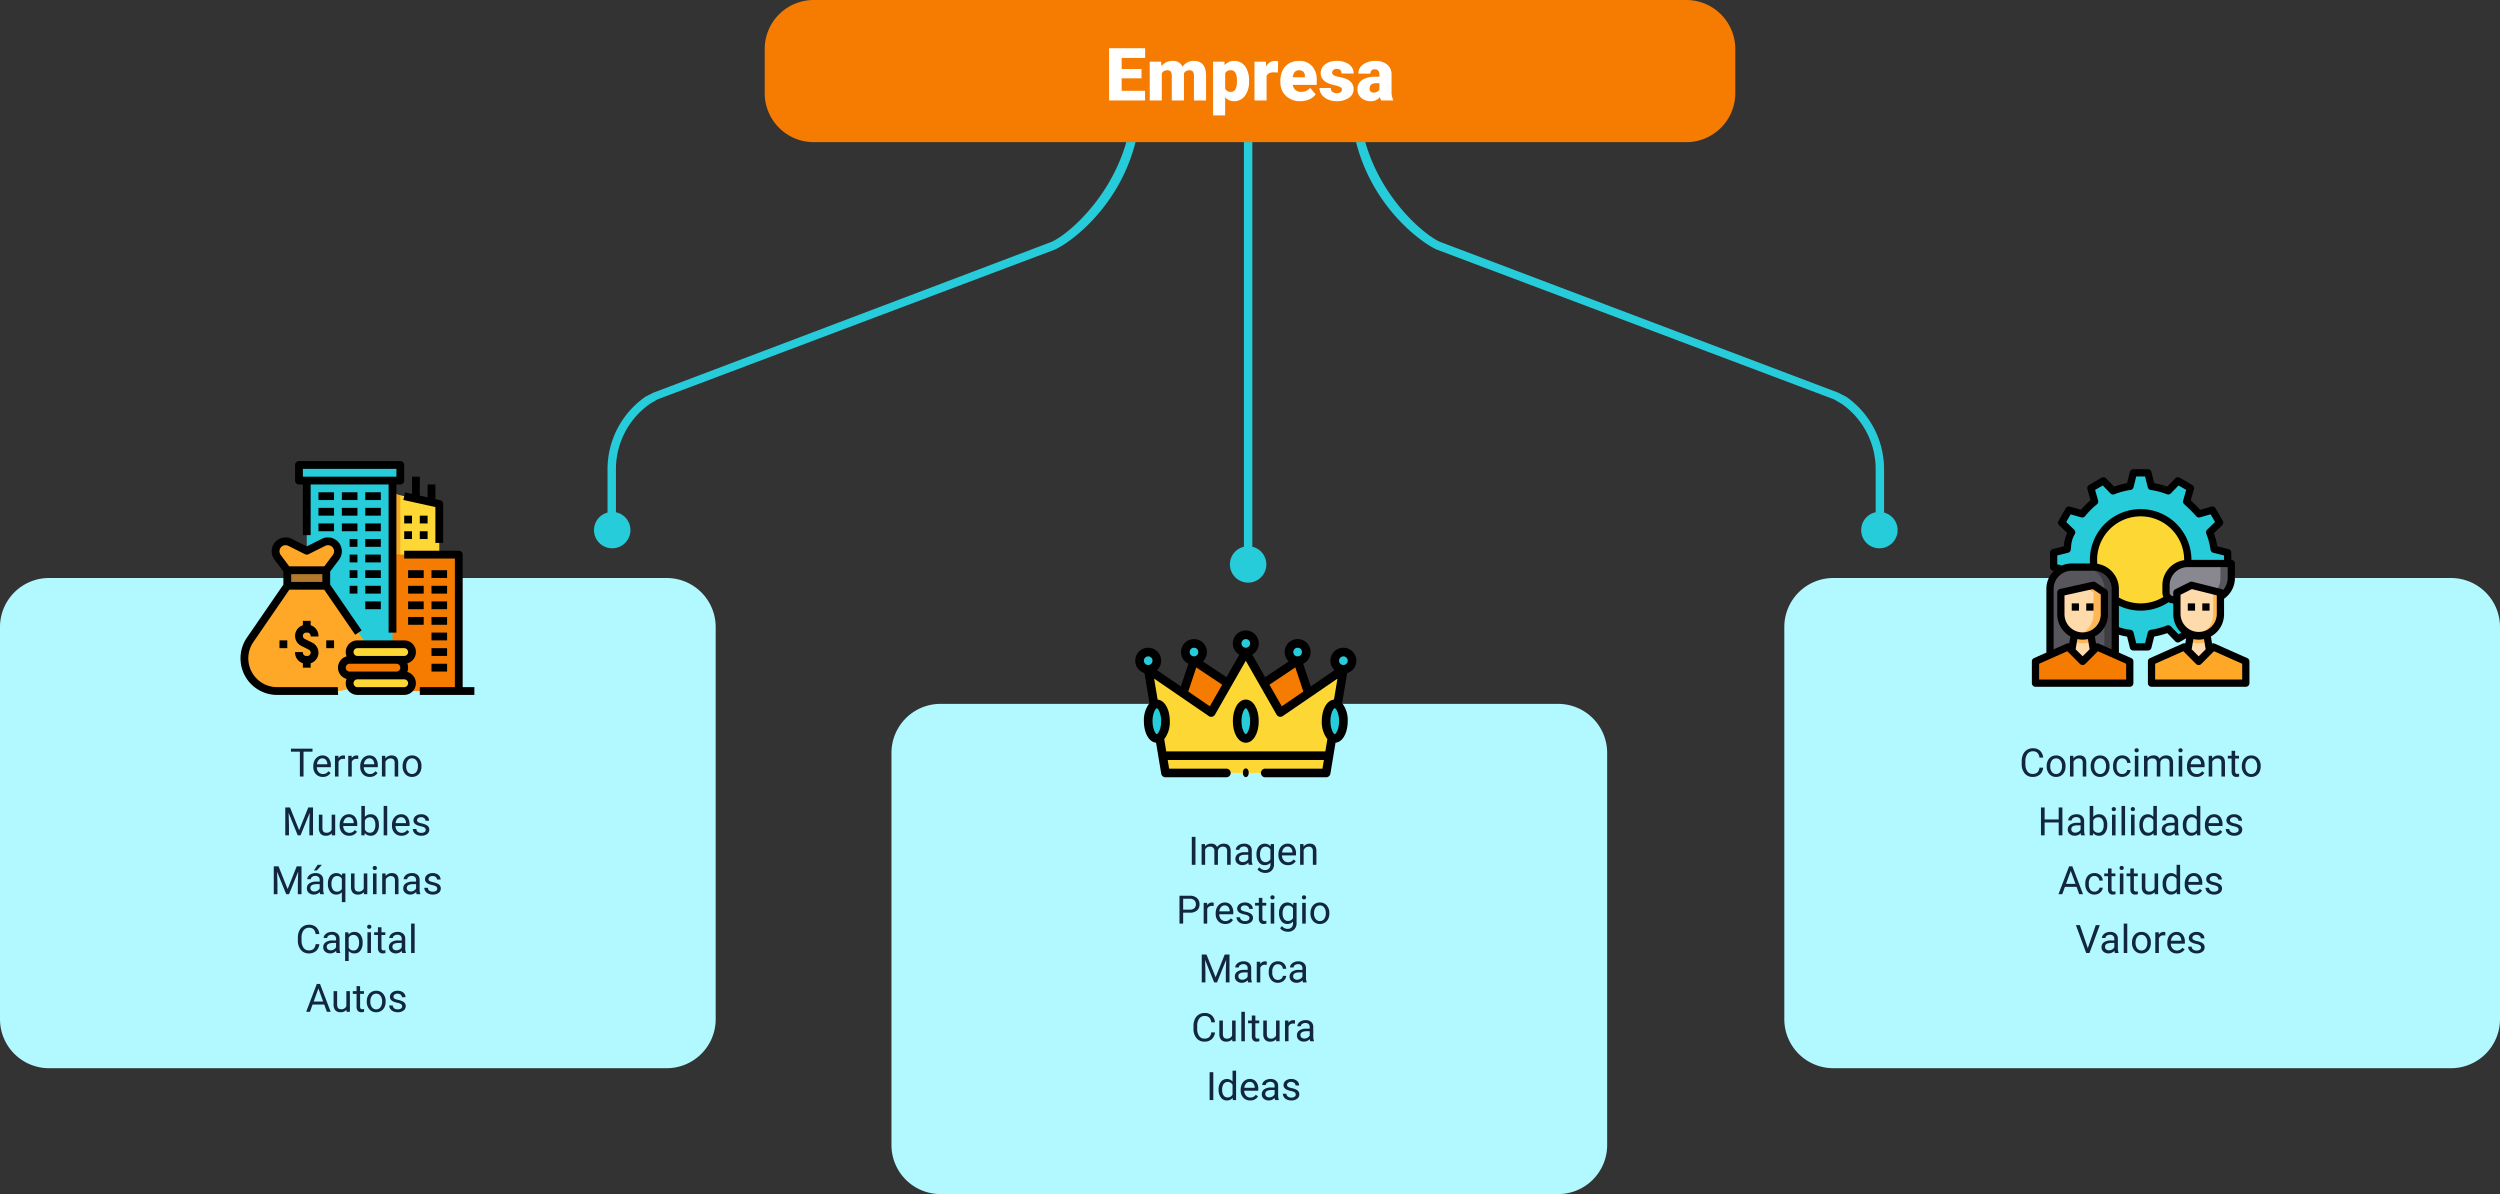 <svg xmlns="http://www.w3.org/2000/svg" width="1020" height="487.184" viewBox="0 0 1020 487.184">
  <rect x="0" y="0" width="1020" height="487.184" fill="#333333" stroke="none"/>
  <g id="Grupo_120358" data-name="Grupo 120358" transform="translate(-290.285 -6484.3)">
    <g id="Grupo_56580" data-name="Grupo 56580" transform="translate(474.426 6504.78)">
      <path id="Trazado_103844" data-name="Trazado 103844" d="M1327.584-473.828a1.715,1.715,0,0,0-1.715,1.715v20.923c0,33.283-24.589,55.269-33.005,59.074l-162.443,61.525s-3.209,1.607-3.309,1.677a36.006,36.006,0,0,0-15.482,29.582v17.687a7.414,7.414,0,0,0-5.523,7.154,7.433,7.433,0,0,0,7.433,7.432,7.433,7.433,0,0,0,7.431-7.432,7.431,7.431,0,0,0-5.912-7.274v-17.567a32.579,32.579,0,0,1,13.858-26.66l3.127-1.831,162.306-61.194a1.714,1.714,0,0,0,.321-.175c7.779-3.719,34.628-24.06,34.628-62v-20.923A1.714,1.714,0,0,0,1327.584-473.828Z" transform="translate(-1047.898 470.288)" fill="#26ccda"/>
      <path id="Trazado_103874" data-name="Trazado 103874" d="M1107.822-473.828a1.715,1.715,0,0,1,1.715,1.715v20.923c0,33.283,24.589,55.269,33.005,59.074l162.443,61.525s3.209,1.607,3.309,1.677a36.006,36.006,0,0,1,15.482,29.582v17.687a7.414,7.414,0,0,1,5.523,7.154,7.433,7.433,0,0,1-7.433,7.432,7.433,7.433,0,0,1-7.431-7.432,7.431,7.431,0,0,1,5.912-7.274v-17.567a32.579,32.579,0,0,0-13.859-26.66l-3.127-1.831-162.306-61.194a1.714,1.714,0,0,1-.321-.175c-7.779-3.719-34.628-24.059-34.628-62v-20.923A1.714,1.714,0,0,1,1107.822-473.828Z" transform="translate(-739.215 470.288)" fill="#26ccda"/>
      <path id="Trazado_103848" data-name="Trazado 103848" d="M1235-282.053V-498.4a1.713,1.713,0,0,0-1.715-1.715,1.713,1.713,0,0,0-1.715,1.715v216.348a7.42,7.42,0,0,0-5.717,7.214,7.432,7.432,0,0,0,7.432,7.432,7.431,7.431,0,0,0,7.431-7.432A7.422,7.422,0,0,0,1235-282.053Z" transform="translate(-908.19 484.636)" fill="#26ccda"/>
    </g>
    <path id="Trazado_181413" data-name="Trazado 181413" d="M20,0H376a20,20,0,0,1,20,20V38a20,20,0,0,1-20,20H20A20,20,0,0,1,0,38V20A20,20,0,0,1,20,0Z" transform="translate(602.285 6484.3)" fill="#f57c00"/>
    <path id="Trazado_181414" data-name="Trazado 181414" d="M78.725,19.947H70.639v5.1H80.19V29H65.5V7.672H80.219v3.97h-9.58v4.5h8.086Zm8-6.8.161,1.86a5.45,5.45,0,0,1,4.526-2.153,4.012,4.012,0,0,1,4.058,2.388,5.275,5.275,0,0,1,4.658-2.388q4.819,0,4.951,5.83V29h-4.951V19a3.022,3.022,0,0,0-.41-1.772,1.746,1.746,0,0,0-1.494-.557,2.339,2.339,0,0,0-2.183,1.3l.015.205V29H91.1V19.024a3.176,3.176,0,0,0-.4-1.8,1.741,1.741,0,0,0-1.509-.557,2.367,2.367,0,0,0-2.168,1.3V29H82.094V13.15Zm35.889,8.042a9.558,9.558,0,0,1-1.663,5.9,5.331,5.331,0,0,1-4.49,2.2,4.569,4.569,0,0,1-3.589-1.6v7.4h-4.937V13.15h4.614l.146,1.465a4.57,4.57,0,0,1,3.735-1.758,5.374,5.374,0,0,1,4.556,2.161,9.676,9.676,0,0,1,1.626,5.94Zm-4.937-.308q0-4.219-2.461-4.219a2.323,2.323,0,0,0-2.344,1.26v6.24a2.4,2.4,0,0,0,2.373,1.318q2.358,0,2.432-4.072Zm16.7-3.267-1.626-.117q-2.329,0-2.988,1.465V29h-4.937V13.15h4.629l.161,2.036a3.823,3.823,0,0,1,3.472-2.329,4.814,4.814,0,0,1,1.377.176Zm9.17,11.675a8.148,8.148,0,0,1-5.9-2.175,7.512,7.512,0,0,1-2.256-5.662v-.41a9.734,9.734,0,0,1,.9-4.292,6.592,6.592,0,0,1,2.629-2.878,7.938,7.938,0,0,1,4.1-1.018,6.861,6.861,0,0,1,5.273,2.073,8.145,8.145,0,0,1,1.934,5.779v1.919H140.41a3.558,3.558,0,0,0,1.157,2.095,3.443,3.443,0,0,0,2.314.762,4.437,4.437,0,0,0,3.662-1.641L149.8,26.51a6.306,6.306,0,0,1-2.615,2.029A8.836,8.836,0,0,1,143.544,29.293Zm-.557-12.627q-2.168,0-2.578,2.871h4.98v-.381a2.445,2.445,0,0,0-.6-1.838A2.39,2.39,0,0,0,142.988,16.666Zm17.52,7.881a1.14,1.14,0,0,0-.659-1.011,10.027,10.027,0,0,0-2.5-.791,11.422,11.422,0,0,1-3.047-1.077,5.1,5.1,0,0,1-1.831-1.619,3.865,3.865,0,0,1-.63-2.183,4.381,4.381,0,0,1,1.8-3.6,7.422,7.422,0,0,1,4.717-1.414,8.223,8.223,0,0,1,5.039,1.421,4.443,4.443,0,0,1,1.9,3.735h-4.951q0-1.9-2.007-1.9a1.989,1.989,0,0,0-1.3.432,1.338,1.338,0,0,0-.527,1.077,1.228,1.228,0,0,0,.645,1.069,6.09,6.09,0,0,0,2.058.674,17.785,17.785,0,0,1,2.483.63q3.574,1.23,3.574,4.409a4.151,4.151,0,0,1-1.926,3.53,8.447,8.447,0,0,1-4.988,1.362,8.62,8.62,0,0,1-3.633-.732,6.075,6.075,0,0,1-2.49-1.992,4.511,4.511,0,0,1-.894-2.651h4.614a1.908,1.908,0,0,0,.732,1.6,3.013,3.013,0,0,0,1.8.505,2.37,2.37,0,0,0,1.516-.41A1.312,1.312,0,0,0,160.507,24.547ZM176.5,29a5.574,5.574,0,0,1-.469-1.421,4.59,4.59,0,0,1-3.809,1.714,5.623,5.623,0,0,1-3.809-1.355,4.313,4.313,0,0,1-1.567-3.406,4.433,4.433,0,0,1,1.9-3.9,9.7,9.7,0,0,1,5.537-1.318h1.523v-.839q0-2.193-1.89-2.193a1.545,1.545,0,0,0-1.758,1.737h-4.937a4.425,4.425,0,0,1,1.956-3.731,8.218,8.218,0,0,1,4.988-1.434,7.205,7.205,0,0,1,4.79,1.479,5.144,5.144,0,0,1,1.8,4.058v7.017a7.186,7.186,0,0,0,.674,3.34V29Zm-3.091-3.223a2.754,2.754,0,0,0,1.531-.4,2.479,2.479,0,0,0,.872-.894V21.954h-1.436q-2.578,0-2.578,2.314a1.413,1.413,0,0,0,.454,1.091A1.643,1.643,0,0,0,173.413,25.777Z" transform="translate(677.285 6496.3)" fill="#fff"/>
    <path id="Trazado_181408" data-name="Trazado 181408" d="M20,0H272a20,20,0,0,1,20,20V180a20,20,0,0,1-20,20H20A20,20,0,0,1,0,180V20A20,20,0,0,1,20,0Z" transform="translate(290.285 6720.128)" fill="#b1f9ff"/>
    <path id="Trazado_181407" data-name="Trazado 181407" d="M20,0H272a20,20,0,0,1,20,20V180a20,20,0,0,1-20,20H20A20,20,0,0,1,0,180V20A20,20,0,0,1,20,0Z" transform="translate(1018.285 6720.128)" fill="#b1f9ff"/>
    <path id="Trazado_181409" data-name="Trazado 181409" d="M20,0H272a20,20,0,0,1,20,20V180a20,20,0,0,1-20,20H20A20,20,0,0,1,0,180V20A20,20,0,0,1,20,0Z" transform="translate(654.004 6771.483)" fill="#b1f9ff"/>
    <path id="Trazado_181410" data-name="Trazado 181410" d="M111.5,4.852h-3.656V15h-1.492V4.852H102.7V3.625h8.8Zm4.2,10.3a3.693,3.693,0,0,1-2.8-1.129,4.19,4.19,0,0,1-1.078-3.02v-.266A5.073,5.073,0,0,1,112.3,8.5a3.748,3.748,0,0,1,1.344-1.547,3.378,3.378,0,0,1,1.871-.559,3.166,3.166,0,0,1,2.563,1.086,4.7,4.7,0,0,1,.914,3.109v.6h-5.727a3,3,0,0,0,.73,2.02,2.3,2.3,0,0,0,1.777.77,2.517,2.517,0,0,0,1.3-.312,3.259,3.259,0,0,0,.93-.828l.883.688A3.55,3.55,0,0,1,115.7,15.156Zm-.18-7.578a1.928,1.928,0,0,0-1.469.637A3.1,3.1,0,0,0,113.313,10h4.234V9.891a2.753,2.753,0,0,0-.594-1.707A1.815,1.815,0,0,0,115.516,7.578Zm9.234.266a4.331,4.331,0,0,0-.711-.055A1.9,1.9,0,0,0,122.109,9v6h-1.445V6.547h1.406l.023.977a2.251,2.251,0,0,1,2.016-1.133,1.477,1.477,0,0,1,.641.109Zm5.414,0a4.331,4.331,0,0,0-.711-.055A1.9,1.9,0,0,0,127.523,9v6h-1.445V6.547h1.406l.023.977a2.251,2.251,0,0,1,2.016-1.133,1.477,1.477,0,0,1,.641.109Zm4.688,7.313a3.693,3.693,0,0,1-2.8-1.129,4.19,4.19,0,0,1-1.078-3.02v-.266a5.073,5.073,0,0,1,.48-2.246A3.748,3.748,0,0,1,132.8,6.949a3.378,3.378,0,0,1,1.871-.559,3.166,3.166,0,0,1,2.563,1.086,4.7,4.7,0,0,1,.914,3.109v.6h-5.727a3,3,0,0,0,.73,2.02,2.3,2.3,0,0,0,1.777.77,2.517,2.517,0,0,0,1.3-.312,3.258,3.258,0,0,0,.93-.828l.883.688A3.55,3.55,0,0,1,134.852,15.156Zm-.18-7.578a1.928,1.928,0,0,0-1.469.637A3.1,3.1,0,0,0,132.469,10H136.7V9.891a2.753,2.753,0,0,0-.594-1.707A1.815,1.815,0,0,0,134.672,7.578Zm6.516-1.031.047,1.063a3.08,3.08,0,0,1,2.531-1.219q2.68,0,2.7,3.023V15h-1.445V9.406a1.946,1.946,0,0,0-.418-1.352,1.675,1.675,0,0,0-1.277-.437,2.086,2.086,0,0,0-1.234.375,2.546,2.546,0,0,0-.828.984V15H139.82V6.547Zm7.078,4.148a4.993,4.993,0,0,1,.488-2.234,3.642,3.642,0,0,1,1.359-1.531,3.7,3.7,0,0,1,1.988-.539,3.565,3.565,0,0,1,2.793,1.2,4.6,4.6,0,0,1,1.066,3.18v.1a5.036,5.036,0,0,1-.473,2.215,3.589,3.589,0,0,1-1.352,1.527,3.743,3.743,0,0,1-2.02.547,3.556,3.556,0,0,1-2.785-1.2,4.575,4.575,0,0,1-1.066-3.164Zm1.453.172a3.616,3.616,0,0,0,.652,2.258,2.211,2.211,0,0,0,3.5-.012,3.954,3.954,0,0,0,.648-2.418,3.61,3.61,0,0,0-.66-2.254,2.1,2.1,0,0,0-1.754-.863,2.075,2.075,0,0,0-1.727.852A3.925,3.925,0,0,0,149.719,10.867ZM102.332,27.625l3.719,9.281,3.719-9.281h1.945V39h-1.5V34.57l.141-4.781L106.621,39h-1.148l-3.727-9.187.148,4.758V39h-1.5V27.625Zm17.023,10.539a3.07,3.07,0,0,1-2.477.992,2.628,2.628,0,0,1-2.059-.785,3.4,3.4,0,0,1-.715-2.324v-5.5h1.445v5.461q0,1.922,1.563,1.922a2.163,2.163,0,0,0,2.2-1.234V30.547h1.445V39h-1.375Zm7.109.992a3.693,3.693,0,0,1-2.8-1.129,4.19,4.19,0,0,1-1.078-3.02v-.266a5.073,5.073,0,0,1,.48-2.246,3.748,3.748,0,0,1,1.344-1.547,3.378,3.378,0,0,1,1.871-.559,3.166,3.166,0,0,1,2.563,1.086,4.7,4.7,0,0,1,.914,3.109v.6h-5.727a3,3,0,0,0,.73,2.02,2.3,2.3,0,0,0,1.777.77,2.517,2.517,0,0,0,1.3-.312,3.258,3.258,0,0,0,.93-.828l.883.688A3.55,3.55,0,0,1,126.465,39.156Zm-.18-7.578a1.928,1.928,0,0,0-1.469.637A3.1,3.1,0,0,0,124.082,34h4.234v-.109a2.753,2.753,0,0,0-.594-1.707A1.815,1.815,0,0,0,126.285,31.578Zm12.3,3.289a5.026,5.026,0,0,1-.891,3.113,2.846,2.846,0,0,1-2.391,1.176,2.947,2.947,0,0,1-2.477-1.133l-.07.977h-1.328V27h1.445v4.477a2.93,2.93,0,0,1,2.414-1.086,2.863,2.863,0,0,1,2.418,1.164,5.177,5.177,0,0,1,.879,3.188Zm-1.445-.164a3.906,3.906,0,0,0-.57-2.281,1.888,1.888,0,0,0-1.641-.8,2.122,2.122,0,0,0-2.055,1.328V36.6a2.181,2.181,0,0,0,2.07,1.328,1.878,1.878,0,0,0,1.617-.8A4.153,4.153,0,0,0,137.145,34.7ZM141.98,39h-1.445V27h1.445Zm5.82.156a3.693,3.693,0,0,1-2.8-1.129,4.19,4.19,0,0,1-1.078-3.02v-.266a5.073,5.073,0,0,1,.48-2.246,3.748,3.748,0,0,1,1.344-1.547,3.378,3.378,0,0,1,1.871-.559,3.166,3.166,0,0,1,2.563,1.086,4.7,4.7,0,0,1,.914,3.109v.6h-5.727a3,3,0,0,0,.73,2.02,2.3,2.3,0,0,0,1.777.77,2.517,2.517,0,0,0,1.3-.312,3.258,3.258,0,0,0,.93-.828l.883.688A3.55,3.55,0,0,1,147.8,39.156Zm-.18-7.578a1.928,1.928,0,0,0-1.469.637A3.1,3.1,0,0,0,145.418,34h4.234v-.109a2.753,2.753,0,0,0-.594-1.707A1.815,1.815,0,0,0,147.621,31.578Zm10.07,5.18a1.064,1.064,0,0,0-.441-.91,4.249,4.249,0,0,0-1.539-.559,7.277,7.277,0,0,1-1.742-.562,2.479,2.479,0,0,1-.953-.781,1.869,1.869,0,0,1-.309-1.078,2.193,2.193,0,0,1,.879-1.758,3.432,3.432,0,0,1,2.246-.719,3.532,3.532,0,0,1,2.332.742,2.357,2.357,0,0,1,.895,1.9h-1.453a1.3,1.3,0,0,0-.5-1.023,1.888,1.888,0,0,0-1.27-.43,1.976,1.976,0,0,0-1.234.344,1.082,1.082,0,0,0-.445.9.877.877,0,0,0,.414.789,5.1,5.1,0,0,0,1.5.508,7.8,7.8,0,0,1,1.754.578,2.558,2.558,0,0,1,1,.809,1.988,1.988,0,0,1,.324,1.152,2.163,2.163,0,0,1-.906,1.816,3.8,3.8,0,0,1-2.352.684,4.257,4.257,0,0,1-1.8-.359,2.922,2.922,0,0,1-1.223-1,2.42,2.42,0,0,1-.441-1.395h1.445a1.5,1.5,0,0,0,.582,1.152,2.258,2.258,0,0,0,1.434.426,2.331,2.331,0,0,0,1.316-.332A1.02,1.02,0,0,0,157.691,36.758ZM97.633,51.625l3.719,9.281,3.719-9.281h1.945V63h-1.5V58.57l.141-4.781L101.922,63h-1.148l-3.727-9.187L97.2,58.57V63H95.7V51.625ZM114.656,63a3.036,3.036,0,0,1-.2-.891,3.225,3.225,0,0,1-2.406,1.047A2.984,2.984,0,0,1,110,62.449a2.288,2.288,0,0,1-.8-1.793,2.39,2.39,0,0,1,1-2.051,4.733,4.733,0,0,1,2.824-.73h1.406v-.664A1.623,1.623,0,0,0,113.977,56a1.821,1.821,0,0,0-1.336-.449,2.107,2.107,0,0,0-1.3.391,1.151,1.151,0,0,0-.523.945h-1.453a2,2,0,0,1,.449-1.223,3.066,3.066,0,0,1,1.219-.934,4.1,4.1,0,0,1,1.691-.344,3.342,3.342,0,0,1,2.289.73,2.635,2.635,0,0,1,.859,2.012v3.891a4.757,4.757,0,0,0,.3,1.852V63Zm-2.4-1.1a2.54,2.54,0,0,0,1.289-.352,2.127,2.127,0,0,0,.883-.914V58.9H113.3q-2.656,0-2.656,1.555a1.316,1.316,0,0,0,.453,1.063A1.742,1.742,0,0,0,112.258,61.9Zm1.336-10.883h1.75l-2.094,2.3-1.164,0Zm4.2,7.688a4.961,4.961,0,0,1,.914-3.152,3.226,3.226,0,0,1,4.82-.152l.063-.852h1.328v11.7h-1.445V62.219a3.033,3.033,0,0,1-2.328.938,2.915,2.915,0,0,1-2.441-1.191,5.072,5.072,0,0,1-.91-3.16Zm1.445.164a3.761,3.761,0,0,0,.613,2.281,1.951,1.951,0,0,0,1.652.828,2.164,2.164,0,0,0,1.969-1.141V56.7a2.171,2.171,0,0,0-1.953-1.117,1.965,1.965,0,0,0-1.664.832A4.094,4.094,0,0,0,119.234,58.867Zm13.219,3.3a3.07,3.07,0,0,1-2.477.992,2.628,2.628,0,0,1-2.059-.785,3.4,3.4,0,0,1-.715-2.324v-5.5h1.445v5.461q0,1.922,1.563,1.922a2.163,2.163,0,0,0,2.2-1.234V54.547h1.445V63h-1.375Zm5.172.836H136.18V54.547h1.445Zm-1.562-10.7a.863.863,0,0,1,.215-.594.807.807,0,0,1,.637-.242.819.819,0,0,1,.641.242.854.854,0,0,1,.219.594.826.826,0,0,1-.219.586.834.834,0,0,1-.641.234.821.821,0,0,1-.637-.234A.834.834,0,0,1,136.063,52.3Zm5.242,2.242.047,1.063a3.08,3.08,0,0,1,2.531-1.219q2.68,0,2.7,3.023V63h-1.445V57.406a1.946,1.946,0,0,0-.418-1.352,1.675,1.675,0,0,0-1.277-.437,2.086,2.086,0,0,0-1.234.375,2.546,2.546,0,0,0-.828.984V63h-1.445V54.547ZM153.984,63a3.036,3.036,0,0,1-.2-.891,3.225,3.225,0,0,1-2.406,1.047,2.984,2.984,0,0,1-2.051-.707,2.287,2.287,0,0,1-.8-1.793,2.39,2.39,0,0,1,1-2.051,4.733,4.733,0,0,1,2.824-.73h1.406v-.664A1.623,1.623,0,0,0,153.3,56a1.821,1.821,0,0,0-1.336-.449,2.107,2.107,0,0,0-1.3.391,1.151,1.151,0,0,0-.523.945H148.7a2,2,0,0,1,.449-1.223,3.066,3.066,0,0,1,1.219-.934,4.1,4.1,0,0,1,1.691-.344,3.342,3.342,0,0,1,2.289.73,2.635,2.635,0,0,1,.859,2.012v3.891a4.757,4.757,0,0,0,.3,1.852V63Zm-2.4-1.1a2.54,2.54,0,0,0,1.289-.352,2.127,2.127,0,0,0,.883-.914V58.9h-1.133q-2.656,0-2.656,1.555a1.316,1.316,0,0,0,.453,1.063A1.742,1.742,0,0,0,151.586,61.9Zm10.8-1.141a1.064,1.064,0,0,0-.441-.91,4.249,4.249,0,0,0-1.539-.559,7.277,7.277,0,0,1-1.742-.562,2.479,2.479,0,0,1-.953-.781,1.869,1.869,0,0,1-.309-1.078,2.193,2.193,0,0,1,.879-1.758,3.432,3.432,0,0,1,2.246-.719,3.532,3.532,0,0,1,2.332.742,2.357,2.357,0,0,1,.895,1.9H162.3a1.3,1.3,0,0,0-.5-1.023,1.888,1.888,0,0,0-1.27-.43,1.976,1.976,0,0,0-1.234.344,1.082,1.082,0,0,0-.445.9.877.877,0,0,0,.414.789,5.1,5.1,0,0,0,1.5.508,7.8,7.8,0,0,1,1.754.578,2.558,2.558,0,0,1,1,.809,1.988,1.988,0,0,1,.324,1.152,2.163,2.163,0,0,1-.906,1.816,3.8,3.8,0,0,1-2.352.684,4.257,4.257,0,0,1-1.8-.359,2.922,2.922,0,0,1-1.223-1,2.42,2.42,0,0,1-.441-1.395h1.445a1.5,1.5,0,0,0,.582,1.152,2.258,2.258,0,0,0,1.434.426,2.331,2.331,0,0,0,1.316-.332A1.02,1.02,0,0,0,162.391,60.758Zm-48.1,22.633a4.185,4.185,0,0,1-1.332,2.785,4.365,4.365,0,0,1-2.98.98,4.008,4.008,0,0,1-3.23-1.445,5.815,5.815,0,0,1-1.215-3.867V80.75a6.481,6.481,0,0,1,.566-2.789,4.231,4.231,0,0,1,1.605-1.848,4.47,4.47,0,0,1,2.406-.645,4.11,4.11,0,0,1,2.906,1.012,4.235,4.235,0,0,1,1.273,2.8h-1.508a3.268,3.268,0,0,0-.848-1.975,2.565,2.565,0,0,0-1.824-.611,2.684,2.684,0,0,0-2.254,1.063,4.882,4.882,0,0,0-.816,3.026v1.1a5.018,5.018,0,0,0,.773,2.948,2.5,2.5,0,0,0,2.164,1.095,2.887,2.887,0,0,0,1.918-.566,3.143,3.143,0,0,0,.887-1.973ZM121.332,87a3.036,3.036,0,0,1-.2-.891,3.225,3.225,0,0,1-2.406,1.047,2.984,2.984,0,0,1-2.051-.707,2.287,2.287,0,0,1-.8-1.793,2.39,2.39,0,0,1,1-2.051,4.733,4.733,0,0,1,2.824-.73h1.406v-.664A1.623,1.623,0,0,0,120.652,80a1.821,1.821,0,0,0-1.336-.449,2.108,2.108,0,0,0-1.3.391,1.151,1.151,0,0,0-.523.945h-1.453a2,2,0,0,1,.449-1.223,3.066,3.066,0,0,1,1.219-.934,4.1,4.1,0,0,1,1.691-.344,3.342,3.342,0,0,1,2.289.73,2.635,2.635,0,0,1,.859,2.012v3.891a4.757,4.757,0,0,0,.3,1.852V87Zm-2.4-1.1a2.54,2.54,0,0,0,1.289-.352,2.127,2.127,0,0,0,.883-.914V82.9h-1.133q-2.656,0-2.656,1.555a1.316,1.316,0,0,0,.453,1.063A1.742,1.742,0,0,0,118.934,85.9Zm13.023-3.031a5.062,5.062,0,0,1-.883,3.109,2.829,2.829,0,0,1-2.391,1.18,3.1,3.1,0,0,1-2.422-.977v4.07h-1.445v-11.7h1.32l.07.938a2.977,2.977,0,0,1,2.453-1.094,2.882,2.882,0,0,1,2.41,1.148,5.117,5.117,0,0,1,.887,3.2Zm-1.445-.164a3.735,3.735,0,0,0-.609-2.258,1.963,1.963,0,0,0-1.672-.828,2.125,2.125,0,0,0-1.969,1.164V84.82a2.129,2.129,0,0,0,1.984,1.156,1.954,1.954,0,0,0,1.652-.824A4.077,4.077,0,0,0,130.512,82.7Zm4.852,4.3h-1.445V78.547h1.445ZM133.8,76.3a.863.863,0,0,1,.215-.594.807.807,0,0,1,.637-.242.819.819,0,0,1,.641.242.854.854,0,0,1,.219.594.826.826,0,0,1-.219.586.834.834,0,0,1-.641.234.821.821,0,0,1-.637-.234A.834.834,0,0,1,133.8,76.3Zm5.836.2v2.047h1.578v1.117h-1.578v5.249a1.173,1.173,0,0,0,.211.763.888.888,0,0,0,.719.254,3.5,3.5,0,0,0,.688-.094V87a4.215,4.215,0,0,1-1.109.155,1.8,1.8,0,0,1-1.461-.586,2.517,2.517,0,0,1-.492-1.664V79.664h-1.539V78.547h1.539V76.5ZM148.121,87a3.036,3.036,0,0,1-.2-.891,3.225,3.225,0,0,1-2.406,1.047,2.984,2.984,0,0,1-2.051-.707,2.287,2.287,0,0,1-.8-1.793,2.39,2.39,0,0,1,1-2.051,4.733,4.733,0,0,1,2.824-.73h1.406v-.664A1.623,1.623,0,0,0,147.441,80a1.821,1.821,0,0,0-1.336-.449,2.108,2.108,0,0,0-1.3.391,1.151,1.151,0,0,0-.523.945h-1.453a2,2,0,0,1,.449-1.223,3.066,3.066,0,0,1,1.219-.934,4.1,4.1,0,0,1,1.691-.344,3.342,3.342,0,0,1,2.289.73,2.635,2.635,0,0,1,.859,2.012v3.891a4.757,4.757,0,0,0,.3,1.852V87Zm-2.4-1.1a2.54,2.54,0,0,0,1.289-.352,2.127,2.127,0,0,0,.883-.914V82.9h-1.133q-2.656,0-2.656,1.555a1.316,1.316,0,0,0,.453,1.063A1.742,1.742,0,0,0,145.723,85.9Zm7.453,1.1H151.73V75h1.445Zm-36.883,21.023h-4.766L110.457,111H108.91l4.344-11.375h1.313L118.918,111h-1.539ZM111.98,106.8h3.867l-1.937-5.32Zm13.375,3.367a3.07,3.07,0,0,1-2.477.992,2.628,2.628,0,0,1-2.059-.785,3.4,3.4,0,0,1-.715-2.324v-5.5h1.445v5.461q0,1.922,1.563,1.922a2.163,2.163,0,0,0,2.2-1.234v-6.148h1.445V111h-1.375Zm5.563-9.664v2.047H132.5v1.117h-1.578v5.249a1.173,1.173,0,0,0,.211.763.888.888,0,0,0,.719.254,3.5,3.5,0,0,0,.688-.094V111a4.215,4.215,0,0,1-1.109.155,1.8,1.8,0,0,1-1.461-.586,2.517,2.517,0,0,1-.492-1.664v-5.242h-1.539v-1.117h1.539V100.5Zm2.727,6.2a4.993,4.993,0,0,1,.488-2.234,3.642,3.642,0,0,1,1.359-1.531,3.7,3.7,0,0,1,1.988-.539,3.565,3.565,0,0,1,2.793,1.2,4.6,4.6,0,0,1,1.066,3.18v.1a5.036,5.036,0,0,1-.473,2.215,3.589,3.589,0,0,1-1.352,1.527,3.743,3.743,0,0,1-2.02.547,3.556,3.556,0,0,1-2.785-1.2,4.575,4.575,0,0,1-1.066-3.164Zm1.453.172a3.616,3.616,0,0,0,.652,2.258,2.211,2.211,0,0,0,3.5-.012,3.954,3.954,0,0,0,.648-2.418,3.61,3.61,0,0,0-.66-2.254,2.1,2.1,0,0,0-1.754-.863,2.075,2.075,0,0,0-1.727.852A3.925,3.925,0,0,0,135.1,106.867Zm12.977,1.891a1.064,1.064,0,0,0-.441-.91,4.249,4.249,0,0,0-1.539-.559,7.277,7.277,0,0,1-1.742-.562,2.479,2.479,0,0,1-.953-.781,1.869,1.869,0,0,1-.309-1.078,2.193,2.193,0,0,1,.879-1.758,3.432,3.432,0,0,1,2.246-.719,3.532,3.532,0,0,1,2.332.742,2.357,2.357,0,0,1,.895,1.9h-1.453a1.3,1.3,0,0,0-.5-1.023,1.888,1.888,0,0,0-1.27-.43,1.976,1.976,0,0,0-1.234.344,1.082,1.082,0,0,0-.445.9.877.877,0,0,0,.414.789,5.1,5.1,0,0,0,1.5.508,7.8,7.8,0,0,1,1.754.578,2.558,2.558,0,0,1,1,.809,1.988,1.988,0,0,1,.324,1.152,2.163,2.163,0,0,1-.906,1.816,3.8,3.8,0,0,1-2.352.684,4.257,4.257,0,0,1-1.8-.359,2.922,2.922,0,0,1-1.223-1,2.42,2.42,0,0,1-.441-1.395h1.445a1.5,1.5,0,0,0,.582,1.152,2.258,2.258,0,0,0,1.434.426,2.331,2.331,0,0,0,1.316-.332A1.02,1.02,0,0,0,148.074,108.758Z" transform="translate(306.285 6786.128)" fill="#12263f"/>
    <path id="Trazado_181411" data-name="Trazado 181411" d="M89.609,11.391a4.185,4.185,0,0,1-1.332,2.785,4.365,4.365,0,0,1-2.98.98,4.008,4.008,0,0,1-3.23-1.445,5.815,5.815,0,0,1-1.215-3.867V8.75a6.481,6.481,0,0,1,.566-2.789,4.231,4.231,0,0,1,1.605-1.848,4.47,4.47,0,0,1,2.406-.645A4.11,4.11,0,0,1,88.336,4.48a4.235,4.235,0,0,1,1.273,2.8H88.1a3.268,3.268,0,0,0-.848-1.975A2.565,2.565,0,0,0,85.43,4.7a2.684,2.684,0,0,0-2.254,1.063,4.882,4.882,0,0,0-.816,3.026v1.1a5.018,5.018,0,0,0,.773,2.948A2.5,2.5,0,0,0,85.3,13.93a2.886,2.886,0,0,0,1.918-.566,3.143,3.143,0,0,0,.887-1.973Zm1.438-.7a4.993,4.993,0,0,1,.488-2.234A3.643,3.643,0,0,1,92.895,6.93a3.7,3.7,0,0,1,1.988-.539,3.565,3.565,0,0,1,2.793,1.2,4.6,4.6,0,0,1,1.066,3.18v.1a5.036,5.036,0,0,1-.473,2.215,3.589,3.589,0,0,1-1.352,1.527,3.743,3.743,0,0,1-2.02.547,3.556,3.556,0,0,1-2.785-1.2A4.575,4.575,0,0,1,91.047,10.8Zm1.453.172a3.616,3.616,0,0,0,.652,2.258,2.211,2.211,0,0,0,3.5-.012A3.955,3.955,0,0,0,97.3,10.7a3.61,3.61,0,0,0-.66-2.254,2.1,2.1,0,0,0-1.754-.863,2.075,2.075,0,0,0-1.727.852A3.925,3.925,0,0,0,92.5,10.867Zm9.422-4.32.047,1.063A3.08,3.08,0,0,1,104.5,6.391q2.68,0,2.7,3.023V15h-1.445V9.406a1.946,1.946,0,0,0-.418-1.352,1.675,1.675,0,0,0-1.277-.437,2.086,2.086,0,0,0-1.234.375,2.546,2.546,0,0,0-.828.984V15h-1.445V6.547ZM109,10.7a4.993,4.993,0,0,1,.488-2.234,3.643,3.643,0,0,1,1.359-1.531,3.7,3.7,0,0,1,1.988-.539,3.565,3.565,0,0,1,2.793,1.2,4.6,4.6,0,0,1,1.066,3.18v.1a5.036,5.036,0,0,1-.473,2.215,3.589,3.589,0,0,1-1.352,1.527,3.743,3.743,0,0,1-2.02.547,3.556,3.556,0,0,1-2.785-1.2A4.575,4.575,0,0,1,109,10.8Zm1.453.172a3.616,3.616,0,0,0,.652,2.258,2.211,2.211,0,0,0,3.5-.012,3.955,3.955,0,0,0,.648-2.418,3.61,3.61,0,0,0-.66-2.254,2.1,2.1,0,0,0-1.754-.863,2.075,2.075,0,0,0-1.727.852A3.925,3.925,0,0,0,110.453,10.867ZM121.9,13.977a2.082,2.082,0,0,0,1.352-.469,1.649,1.649,0,0,0,.641-1.172h1.367a2.621,2.621,0,0,1-.5,1.383,3.293,3.293,0,0,1-1.23,1.047,3.55,3.55,0,0,1-1.629.391A3.482,3.482,0,0,1,119.152,14a4.59,4.59,0,0,1-1.02-3.152v-.242a5.089,5.089,0,0,1,.453-2.2,3.451,3.451,0,0,1,1.3-1.492,3.7,3.7,0,0,1,2-.531,3.39,3.39,0,0,1,2.363.852,3.043,3.043,0,0,1,1,2.211h-1.367a1.992,1.992,0,0,0-.621-1.348,1.932,1.932,0,0,0-1.379-.527,2.023,2.023,0,0,0-1.707.793,3.724,3.724,0,0,0-.605,2.293v.273a3.65,3.65,0,0,0,.6,2.25A2.033,2.033,0,0,0,121.9,13.977ZM128.453,15h-1.445V6.547h1.445ZM126.891,4.3a.863.863,0,0,1,.215-.594.807.807,0,0,1,.637-.242.819.819,0,0,1,.641.242.854.854,0,0,1,.219.594.826.826,0,0,1-.219.586.834.834,0,0,1-.641.234.821.821,0,0,1-.637-.234A.834.834,0,0,1,126.891,4.3Zm5.234,2.242.039.938a3.122,3.122,0,0,1,2.508-1.094,2.417,2.417,0,0,1,2.414,1.359,3.2,3.2,0,0,1,1.1-.984,3.242,3.242,0,0,1,1.6-.375q2.781,0,2.828,2.945V15h-1.445V9.422a1.941,1.941,0,0,0-.414-1.355,1.823,1.823,0,0,0-1.391-.449,1.917,1.917,0,0,0-1.336.48,1.949,1.949,0,0,0-.617,1.293V15h-1.453V9.461a1.613,1.613,0,0,0-1.8-1.844A1.934,1.934,0,0,0,132.2,8.828V15h-1.445V6.547ZM146.359,15h-1.445V6.547h1.445ZM144.8,4.3a.863.863,0,0,1,.215-.594.807.807,0,0,1,.637-.242.819.819,0,0,1,.641.242.854.854,0,0,1,.219.594.826.826,0,0,1-.219.586.834.834,0,0,1-.641.234.821.821,0,0,1-.637-.234A.834.834,0,0,1,144.8,4.3Zm7.383,10.852a3.693,3.693,0,0,1-2.8-1.129,4.19,4.19,0,0,1-1.078-3.02v-.266a5.073,5.073,0,0,1,.48-2.246,3.748,3.748,0,0,1,1.344-1.547A3.378,3.378,0,0,1,152,6.391a3.166,3.166,0,0,1,2.563,1.086,4.7,4.7,0,0,1,.914,3.109v.6H149.75a3,3,0,0,0,.73,2.02,2.3,2.3,0,0,0,1.777.77,2.517,2.517,0,0,0,1.3-.312,3.258,3.258,0,0,0,.93-.828l.883.688A3.55,3.55,0,0,1,152.18,15.156ZM152,7.578a1.928,1.928,0,0,0-1.469.637A3.1,3.1,0,0,0,149.8,10h4.234V9.891a2.753,2.753,0,0,0-.594-1.707A1.815,1.815,0,0,0,152,7.578Zm6.516-1.031.047,1.063a3.08,3.08,0,0,1,2.531-1.219q2.68,0,2.7,3.023V15h-1.445V9.406a1.946,1.946,0,0,0-.418-1.352,1.675,1.675,0,0,0-1.277-.437,2.086,2.086,0,0,0-1.234.375,2.546,2.546,0,0,0-.828.984V15h-1.445V6.547ZM167.938,4.5V6.547h1.578V7.664h-1.578v5.249a1.173,1.173,0,0,0,.211.763.888.888,0,0,0,.719.254,3.5,3.5,0,0,0,.688-.094V15a4.215,4.215,0,0,1-1.109.155,1.8,1.8,0,0,1-1.461-.586,2.517,2.517,0,0,1-.492-1.664V7.664h-1.539V6.547h1.539V4.5Zm2.727,6.2a4.993,4.993,0,0,1,.488-2.234,3.642,3.642,0,0,1,1.359-1.531,3.7,3.7,0,0,1,1.988-.539,3.565,3.565,0,0,1,2.793,1.2,4.6,4.6,0,0,1,1.066,3.18v.1a5.036,5.036,0,0,1-.473,2.215,3.589,3.589,0,0,1-1.352,1.527,3.743,3.743,0,0,1-2.02.547,3.556,3.556,0,0,1-2.785-1.2,4.575,4.575,0,0,1-1.066-3.164Zm1.453.172a3.616,3.616,0,0,0,.652,2.258,2.211,2.211,0,0,0,3.5-.012,3.954,3.954,0,0,0,.648-2.418,3.61,3.61,0,0,0-.66-2.254,2.1,2.1,0,0,0-1.754-.863,2.075,2.075,0,0,0-1.727.852A3.925,3.925,0,0,0,172.117,10.867ZM97.457,39H95.949V33.742H90.215V39h-1.5V27.625h1.5v4.891h5.734V27.625h1.508Zm7.656,0a3.036,3.036,0,0,1-.2-.891,3.225,3.225,0,0,1-2.406,1.047,2.984,2.984,0,0,1-2.051-.707,2.288,2.288,0,0,1-.8-1.793,2.39,2.39,0,0,1,1-2.051,4.733,4.733,0,0,1,2.824-.73h1.406v-.664A1.623,1.623,0,0,0,104.434,32a1.821,1.821,0,0,0-1.336-.449,2.108,2.108,0,0,0-1.3.391,1.151,1.151,0,0,0-.523.945H99.824a2,2,0,0,1,.449-1.223,3.066,3.066,0,0,1,1.219-.934,4.1,4.1,0,0,1,1.691-.344,3.342,3.342,0,0,1,2.289.73,2.635,2.635,0,0,1,.859,2.012v3.891a4.757,4.757,0,0,0,.3,1.852V39Zm-2.4-1.1A2.54,2.54,0,0,0,104,37.547a2.127,2.127,0,0,0,.883-.914V34.9h-1.133q-2.656,0-2.656,1.555a1.316,1.316,0,0,0,.453,1.063A1.742,1.742,0,0,0,102.715,37.9Zm13.039-3.031a5.026,5.026,0,0,1-.891,3.113,2.846,2.846,0,0,1-2.391,1.176A2.947,2.947,0,0,1,110,38.023l-.07.977H108.6V27h1.445v4.477a2.93,2.93,0,0,1,2.414-1.086,2.863,2.863,0,0,1,2.418,1.164,5.177,5.177,0,0,1,.879,3.188Zm-1.445-.164a3.906,3.906,0,0,0-.57-2.281,1.888,1.888,0,0,0-1.641-.8,2.122,2.122,0,0,0-2.055,1.328V36.6a2.181,2.181,0,0,0,2.07,1.328,1.878,1.878,0,0,0,1.617-.8A4.153,4.153,0,0,0,114.309,34.7Zm4.836,4.3H117.7V30.547h1.445Zm-1.562-10.7a.863.863,0,0,1,.215-.594.807.807,0,0,1,.637-.242.819.819,0,0,1,.641.242.854.854,0,0,1,.219.594.826.826,0,0,1-.219.586.834.834,0,0,1-.641.234.821.821,0,0,1-.637-.234A.834.834,0,0,1,117.582,28.3ZM123.027,39h-1.445V27h1.445Zm3.883,0h-1.445V30.547h1.445Zm-1.562-10.7a.863.863,0,0,1,.215-.594.807.807,0,0,1,.637-.242.819.819,0,0,1,.641.242.854.854,0,0,1,.219.594.826.826,0,0,1-.219.586.834.834,0,0,1-.641.234.821.821,0,0,1-.637-.234A.834.834,0,0,1,125.348,28.3Zm3.523,6.4a4.952,4.952,0,0,1,.922-3.129,3.137,3.137,0,0,1,4.766-.168V27H136V39h-1.328l-.07-.906a2.943,2.943,0,0,1-2.414,1.063,2.887,2.887,0,0,1-2.395-1.2,5.008,5.008,0,0,1-.926-3.141Zm1.445.164a3.749,3.749,0,0,0,.594,2.25,1.919,1.919,0,0,0,1.641.813,2.108,2.108,0,0,0,2.008-1.234V32.813a2.125,2.125,0,0,0-1.992-1.2,1.929,1.929,0,0,0-1.656.82A4.128,4.128,0,0,0,130.316,34.867ZM143.465,39a3.036,3.036,0,0,1-.2-.891,3.225,3.225,0,0,1-2.406,1.047,2.984,2.984,0,0,1-2.051-.707,2.287,2.287,0,0,1-.8-1.793,2.39,2.39,0,0,1,1-2.051,4.733,4.733,0,0,1,2.824-.73h1.406v-.664A1.623,1.623,0,0,0,142.785,32a1.821,1.821,0,0,0-1.336-.449,2.107,2.107,0,0,0-1.3.391,1.151,1.151,0,0,0-.523.945h-1.453a2,2,0,0,1,.449-1.223,3.066,3.066,0,0,1,1.219-.934,4.1,4.1,0,0,1,1.691-.344,3.342,3.342,0,0,1,2.289.73,2.635,2.635,0,0,1,.859,2.012v3.891a4.757,4.757,0,0,0,.3,1.852V39Zm-2.4-1.1a2.54,2.54,0,0,0,1.289-.352,2.127,2.127,0,0,0,.883-.914V34.9h-1.133q-2.656,0-2.656,1.555a1.316,1.316,0,0,0,.453,1.063A1.742,1.742,0,0,0,141.066,37.9Zm5.531-3.2a4.952,4.952,0,0,1,.922-3.129,3.137,3.137,0,0,1,4.766-.168V27h1.445V39H152.4l-.07-.906a2.943,2.943,0,0,1-2.414,1.063,2.887,2.887,0,0,1-2.395-1.2,5.008,5.008,0,0,1-.926-3.141Zm1.445.164a3.749,3.749,0,0,0,.594,2.25,1.919,1.919,0,0,0,1.641.813,2.108,2.108,0,0,0,2.008-1.234V32.813a2.125,2.125,0,0,0-1.992-1.2,1.929,1.929,0,0,0-1.656.82A4.128,4.128,0,0,0,148.043,34.867Zm11.438,4.289a3.693,3.693,0,0,1-2.8-1.129,4.19,4.19,0,0,1-1.078-3.02v-.266a5.073,5.073,0,0,1,.48-2.246,3.748,3.748,0,0,1,1.344-1.547,3.378,3.378,0,0,1,1.871-.559,3.166,3.166,0,0,1,2.563,1.086,4.7,4.7,0,0,1,.914,3.109v.6h-5.727a3,3,0,0,0,.73,2.02,2.3,2.3,0,0,0,1.777.77,2.517,2.517,0,0,0,1.3-.312,3.258,3.258,0,0,0,.93-.828l.883.688A3.55,3.55,0,0,1,159.48,39.156Zm-.18-7.578a1.928,1.928,0,0,0-1.469.637A3.1,3.1,0,0,0,157.1,34h4.234v-.109a2.753,2.753,0,0,0-.594-1.707A1.815,1.815,0,0,0,159.3,31.578Zm10.07,5.18a1.064,1.064,0,0,0-.441-.91,4.249,4.249,0,0,0-1.539-.559,7.277,7.277,0,0,1-1.742-.562,2.479,2.479,0,0,1-.953-.781,1.869,1.869,0,0,1-.309-1.078,2.193,2.193,0,0,1,.879-1.758,3.432,3.432,0,0,1,2.246-.719,3.532,3.532,0,0,1,2.332.742,2.357,2.357,0,0,1,.895,1.9h-1.453a1.3,1.3,0,0,0-.5-1.023,1.888,1.888,0,0,0-1.27-.43,1.976,1.976,0,0,0-1.234.344,1.082,1.082,0,0,0-.445.9.877.877,0,0,0,.414.789,5.1,5.1,0,0,0,1.5.508,7.8,7.8,0,0,1,1.754.578,2.558,2.558,0,0,1,1,.809,1.988,1.988,0,0,1,.324,1.152,2.163,2.163,0,0,1-.906,1.816,3.8,3.8,0,0,1-2.352.684,4.257,4.257,0,0,1-1.8-.359,2.922,2.922,0,0,1-1.223-1A2.42,2.42,0,0,1,164.1,36.4h1.445a1.5,1.5,0,0,0,.582,1.152,2.258,2.258,0,0,0,1.434.426,2.331,2.331,0,0,0,1.316-.332A1.02,1.02,0,0,0,169.371,36.758ZM103.242,60.023H98.477L97.406,63H95.859L100.2,51.625h1.313L105.867,63h-1.539ZM98.93,58.8H102.8l-1.937-5.32Zm11.633,3.18a2.082,2.082,0,0,0,1.352-.469,1.649,1.649,0,0,0,.641-1.172h1.367a2.621,2.621,0,0,1-.5,1.383,3.293,3.293,0,0,1-1.23,1.047,3.55,3.55,0,0,1-1.629.391A3.482,3.482,0,0,1,107.816,62a4.59,4.59,0,0,1-1.02-3.152v-.242a5.089,5.089,0,0,1,.453-2.2,3.451,3.451,0,0,1,1.3-1.492,3.7,3.7,0,0,1,2-.531,3.39,3.39,0,0,1,2.363.852,3.043,3.043,0,0,1,1,2.211h-1.367a1.992,1.992,0,0,0-.621-1.348,1.932,1.932,0,0,0-1.379-.527,2.023,2.023,0,0,0-1.707.793,3.724,3.724,0,0,0-.605,2.293v.273a3.65,3.65,0,0,0,.6,2.25A2.033,2.033,0,0,0,110.563,61.977Zm6.945-9.477v2.047h1.578v1.117h-1.578v5.249a1.173,1.173,0,0,0,.211.763.888.888,0,0,0,.719.254,3.5,3.5,0,0,0,.688-.094V63a4.215,4.215,0,0,1-1.109.155,1.8,1.8,0,0,1-1.461-.586,2.517,2.517,0,0,1-.492-1.664V55.664h-1.539V54.547h1.539V52.5ZM122.344,63H120.9V54.547h1.445Zm-1.562-10.7a.863.863,0,0,1,.215-.594.807.807,0,0,1,.637-.242.819.819,0,0,1,.641.242.854.854,0,0,1,.219.594.826.826,0,0,1-.219.586.834.834,0,0,1-.641.234.821.821,0,0,1-.637-.234A.834.834,0,0,1,120.781,52.3Zm5.836.2v2.047H128.2v1.117h-1.578v5.249a1.173,1.173,0,0,0,.211.763.888.888,0,0,0,.719.254,3.5,3.5,0,0,0,.688-.094V63a4.215,4.215,0,0,1-1.109.155,1.8,1.8,0,0,1-1.461-.586,2.517,2.517,0,0,1-.492-1.664V55.664h-1.539V54.547h1.539V52.5Zm8.484,9.664a3.07,3.07,0,0,1-2.477.992,2.628,2.628,0,0,1-2.059-.785,3.4,3.4,0,0,1-.715-2.324v-5.5H131.3v5.461q0,1.922,1.563,1.922a2.163,2.163,0,0,0,2.2-1.234V54.547h1.445V63h-1.375Zm3.25-3.461a4.952,4.952,0,0,1,.922-3.129,3.137,3.137,0,0,1,4.766-.168V51h1.445V63h-1.328l-.07-.906a2.943,2.943,0,0,1-2.414,1.063,2.887,2.887,0,0,1-2.395-1.2,5.008,5.008,0,0,1-.926-3.141Zm1.445.164a3.749,3.749,0,0,0,.594,2.25,1.919,1.919,0,0,0,1.641.813,2.108,2.108,0,0,0,2.008-1.234V56.813a2.125,2.125,0,0,0-1.992-1.2,1.929,1.929,0,0,0-1.656.82A4.128,4.128,0,0,0,139.8,58.867Zm11.438,4.289a3.693,3.693,0,0,1-2.8-1.129,4.19,4.19,0,0,1-1.078-3.02v-.266a5.073,5.073,0,0,1,.48-2.246,3.748,3.748,0,0,1,1.344-1.547,3.378,3.378,0,0,1,1.871-.559,3.166,3.166,0,0,1,2.563,1.086,4.7,4.7,0,0,1,.914,3.109v.6H148.8a3,3,0,0,0,.73,2.02,2.3,2.3,0,0,0,1.777.77,2.517,2.517,0,0,0,1.3-.312,3.258,3.258,0,0,0,.93-.828l.883.688A3.55,3.55,0,0,1,151.234,63.156Zm-.18-7.578a1.928,1.928,0,0,0-1.469.637A3.1,3.1,0,0,0,148.852,58h4.234v-.109a2.753,2.753,0,0,0-.594-1.707A1.815,1.815,0,0,0,151.055,55.578Zm10.07,5.18a1.064,1.064,0,0,0-.441-.91,4.249,4.249,0,0,0-1.539-.559,7.277,7.277,0,0,1-1.742-.562,2.479,2.479,0,0,1-.953-.781,1.869,1.869,0,0,1-.309-1.078,2.193,2.193,0,0,1,.879-1.758,3.432,3.432,0,0,1,2.246-.719,3.532,3.532,0,0,1,2.332.742,2.357,2.357,0,0,1,.895,1.9h-1.453a1.3,1.3,0,0,0-.5-1.023,1.888,1.888,0,0,0-1.27-.43,1.976,1.976,0,0,0-1.234.344,1.082,1.082,0,0,0-.445.9.877.877,0,0,0,.414.789,5.1,5.1,0,0,0,1.5.508,7.8,7.8,0,0,1,1.754.578,2.558,2.558,0,0,1,1,.809,1.988,1.988,0,0,1,.324,1.152,2.163,2.163,0,0,1-.906,1.816,3.8,3.8,0,0,1-2.352.684,4.257,4.257,0,0,1-1.8-.359,2.922,2.922,0,0,1-1.223-1,2.42,2.42,0,0,1-.441-1.395H157.3a1.5,1.5,0,0,0,.582,1.152,2.258,2.258,0,0,0,1.434.426,2.331,2.331,0,0,0,1.316-.332A1.02,1.02,0,0,0,161.125,60.758Zm-53.3,24.25,3.25-9.383h1.641L108.5,87h-1.328l-4.211-11.375h1.633ZM118.871,87a3.036,3.036,0,0,1-.2-.891,3.225,3.225,0,0,1-2.406,1.047,2.984,2.984,0,0,1-2.051-.707,2.287,2.287,0,0,1-.8-1.793,2.39,2.39,0,0,1,1-2.051,4.733,4.733,0,0,1,2.824-.73h1.406v-.664A1.623,1.623,0,0,0,118.191,80a1.821,1.821,0,0,0-1.336-.449,2.108,2.108,0,0,0-1.3.391,1.151,1.151,0,0,0-.523.945h-1.453a2,2,0,0,1,.449-1.223,3.066,3.066,0,0,1,1.219-.934,4.1,4.1,0,0,1,1.691-.344,3.342,3.342,0,0,1,2.289.73,2.635,2.635,0,0,1,.859,2.012v3.891a4.757,4.757,0,0,0,.3,1.852V87Zm-2.4-1.1a2.54,2.54,0,0,0,1.289-.352,2.127,2.127,0,0,0,.883-.914V82.9h-1.133q-2.656,0-2.656,1.555a1.316,1.316,0,0,0,.453,1.063A1.742,1.742,0,0,0,116.473,85.9Zm7.453,1.1H122.48V75h1.445Zm1.93-4.3a4.993,4.993,0,0,1,.488-2.234A3.643,3.643,0,0,1,127.7,78.93a3.7,3.7,0,0,1,1.988-.539,3.565,3.565,0,0,1,2.793,1.2,4.6,4.6,0,0,1,1.066,3.18v.1a5.036,5.036,0,0,1-.473,2.215,3.589,3.589,0,0,1-1.352,1.527,3.743,3.743,0,0,1-2.02.547,3.556,3.556,0,0,1-2.785-1.2,4.575,4.575,0,0,1-1.066-3.164Zm1.453.172a3.616,3.616,0,0,0,.652,2.258,2.211,2.211,0,0,0,3.5-.012,3.954,3.954,0,0,0,.648-2.418,3.61,3.61,0,0,0-.66-2.254,2.1,2.1,0,0,0-1.754-.863,2.075,2.075,0,0,0-1.727.852A3.925,3.925,0,0,0,127.309,82.867Zm12.141-3.023a4.331,4.331,0,0,0-.711-.055A1.9,1.9,0,0,0,136.809,81v6h-1.445V78.547h1.406l.023.977a2.251,2.251,0,0,1,2.016-1.133,1.477,1.477,0,0,1,.641.109Zm4.688,7.313a3.693,3.693,0,0,1-2.8-1.129,4.19,4.19,0,0,1-1.078-3.02v-.266a5.073,5.073,0,0,1,.48-2.246,3.748,3.748,0,0,1,1.344-1.547,3.378,3.378,0,0,1,1.871-.559,3.166,3.166,0,0,1,2.563,1.086,4.7,4.7,0,0,1,.914,3.109v.6h-5.727a3,3,0,0,0,.73,2.02,2.3,2.3,0,0,0,1.777.77,2.517,2.517,0,0,0,1.3-.312,3.258,3.258,0,0,0,.93-.828l.883.688A3.55,3.55,0,0,1,144.137,87.156Zm-.18-7.578a1.928,1.928,0,0,0-1.469.637A3.1,3.1,0,0,0,141.754,82h4.234v-.109a2.753,2.753,0,0,0-.594-1.707A1.815,1.815,0,0,0,143.957,79.578Zm10.07,5.18a1.064,1.064,0,0,0-.441-.91,4.249,4.249,0,0,0-1.539-.559,7.277,7.277,0,0,1-1.742-.562,2.479,2.479,0,0,1-.953-.781,1.869,1.869,0,0,1-.309-1.078,2.193,2.193,0,0,1,.879-1.758,3.432,3.432,0,0,1,2.246-.719,3.532,3.532,0,0,1,2.332.742,2.357,2.357,0,0,1,.895,1.9h-1.453a1.3,1.3,0,0,0-.5-1.023,1.888,1.888,0,0,0-1.27-.43,1.976,1.976,0,0,0-1.234.344,1.082,1.082,0,0,0-.445.9.877.877,0,0,0,.414.789,5.1,5.1,0,0,0,1.5.508,7.8,7.8,0,0,1,1.754.578,2.558,2.558,0,0,1,1,.809,1.988,1.988,0,0,1,.324,1.152,2.163,2.163,0,0,1-.906,1.816,3.8,3.8,0,0,1-2.352.684,4.257,4.257,0,0,1-1.8-.359,2.922,2.922,0,0,1-1.223-1,2.42,2.42,0,0,1-.441-1.395H150.2a1.5,1.5,0,0,0,.582,1.152,2.258,2.258,0,0,0,1.434.426,2.331,2.331,0,0,0,1.316-.332A1.02,1.02,0,0,0,154.027,84.758Z" transform="translate(1034.285 6786.128)" fill="#12263f"/>
    <path id="Trazado_181412" data-name="Trazado 181412" d="M97.75,15h-1.5V3.625h1.5Zm3.875-8.453.039.938a3.122,3.122,0,0,1,2.508-1.094,2.417,2.417,0,0,1,2.414,1.359,3.2,3.2,0,0,1,1.1-.984,3.242,3.242,0,0,1,1.6-.375q2.781,0,2.828,2.945V15h-1.445V9.422a1.941,1.941,0,0,0-.414-1.355,1.823,1.823,0,0,0-1.391-.449,1.916,1.916,0,0,0-1.336.48,1.949,1.949,0,0,0-.617,1.293V15h-1.453V9.461a1.613,1.613,0,0,0-1.8-1.844A1.934,1.934,0,0,0,101.7,8.828V15h-1.445V6.547ZM119.508,15a3.036,3.036,0,0,1-.2-.891,3.225,3.225,0,0,1-2.406,1.047,2.984,2.984,0,0,1-2.051-.707,2.288,2.288,0,0,1-.8-1.793,2.39,2.39,0,0,1,1-2.051,4.733,4.733,0,0,1,2.824-.73h1.406V9.211A1.623,1.623,0,0,0,118.828,8a1.821,1.821,0,0,0-1.336-.449,2.108,2.108,0,0,0-1.3.391,1.151,1.151,0,0,0-.523.945h-1.453a2,2,0,0,1,.449-1.223,3.066,3.066,0,0,1,1.219-.934,4.1,4.1,0,0,1,1.691-.344,3.342,3.342,0,0,1,2.289.73,2.635,2.635,0,0,1,.859,2.012v3.891a4.757,4.757,0,0,0,.3,1.852V15Zm-2.4-1.1a2.54,2.54,0,0,0,1.289-.352,2.127,2.127,0,0,0,.883-.914V10.9h-1.133q-2.656,0-2.656,1.555a1.316,1.316,0,0,0,.453,1.063A1.742,1.742,0,0,0,117.109,13.9Zm5.539-3.2a4.968,4.968,0,0,1,.914-3.145,3.151,3.151,0,0,1,4.836-.074l.07-.937h1.32V14.8a3.439,3.439,0,0,1-.973,2.586,3.589,3.589,0,0,1-2.613.945,4.348,4.348,0,0,1-1.789-.391,3.08,3.08,0,0,1-1.336-1.07l.75-.867a2.826,2.826,0,0,0,2.273,1.148,2.214,2.214,0,0,0,1.645-.594,2.269,2.269,0,0,0,.59-1.672v-.727a2.971,2.971,0,0,1-2.367,1,2.887,2.887,0,0,1-2.4-1.2A5.224,5.224,0,0,1,122.648,10.7Zm1.453.164a3.79,3.79,0,0,0,.586,2.246,1.9,1.9,0,0,0,1.641.816,2.117,2.117,0,0,0,2.008-1.242V8.828a2.142,2.142,0,0,0-1.992-1.211,1.921,1.921,0,0,0-1.648.82A4.128,4.128,0,0,0,124.1,10.867Zm11.375,4.289a3.693,3.693,0,0,1-2.8-1.129,4.19,4.19,0,0,1-1.078-3.02v-.266a5.073,5.073,0,0,1,.48-2.246,3.748,3.748,0,0,1,1.344-1.547,3.378,3.378,0,0,1,1.871-.559,3.166,3.166,0,0,1,2.563,1.086,4.7,4.7,0,0,1,.914,3.109v.6h-5.727a3,3,0,0,0,.73,2.02,2.3,2.3,0,0,0,1.777.77,2.517,2.517,0,0,0,1.3-.312,3.258,3.258,0,0,0,.93-.828l.883.688A3.55,3.55,0,0,1,135.477,15.156Zm-.18-7.578a1.928,1.928,0,0,0-1.469.637A3.1,3.1,0,0,0,133.094,10h4.234V9.891a2.753,2.753,0,0,0-.594-1.707A1.815,1.815,0,0,0,135.3,7.578Zm6.516-1.031.047,1.063a3.08,3.08,0,0,1,2.531-1.219q2.68,0,2.7,3.023V15h-1.445V9.406a1.946,1.946,0,0,0-.418-1.352,1.675,1.675,0,0,0-1.277-.437,2.086,2.086,0,0,0-1.234.375,2.546,2.546,0,0,0-.828.984V15h-1.445V6.547Zm-49.082,28V39h-1.5V27.625h4.2a4.215,4.215,0,0,1,2.926.953A3.231,3.231,0,0,1,99.41,31.1a3.189,3.189,0,0,1-1.035,2.551,4.4,4.4,0,0,1-2.965.895Zm0-1.227h2.7a2.7,2.7,0,0,0,1.844-.567,2.075,2.075,0,0,0,.641-1.64,2.143,2.143,0,0,0-.641-1.628,2.525,2.525,0,0,0-1.758-.634H92.73Zm12.453-1.477a4.331,4.331,0,0,0-.711-.055A1.9,1.9,0,0,0,102.543,33v6H101.1V30.547H102.5l.023.977a2.251,2.251,0,0,1,2.016-1.133,1.477,1.477,0,0,1,.641.109Zm4.688,7.313a3.693,3.693,0,0,1-2.8-1.129A4.19,4.19,0,0,1,106,35.008v-.266a5.073,5.073,0,0,1,.48-2.246,3.748,3.748,0,0,1,1.344-1.547,3.378,3.378,0,0,1,1.871-.559,3.166,3.166,0,0,1,2.563,1.086,4.7,4.7,0,0,1,.914,3.109v.6h-5.727a3,3,0,0,0,.73,2.02,2.3,2.3,0,0,0,1.777.77,2.517,2.517,0,0,0,1.3-.312,3.259,3.259,0,0,0,.93-.828l.883.688A3.55,3.55,0,0,1,109.871,39.156Zm-.18-7.578a1.928,1.928,0,0,0-1.469.637A3.1,3.1,0,0,0,107.488,34h4.234v-.109a2.753,2.753,0,0,0-.594-1.707A1.815,1.815,0,0,0,109.691,31.578Zm10.07,5.18a1.064,1.064,0,0,0-.441-.91,4.249,4.249,0,0,0-1.539-.559,7.277,7.277,0,0,1-1.742-.562,2.479,2.479,0,0,1-.953-.781,1.869,1.869,0,0,1-.309-1.078,2.193,2.193,0,0,1,.879-1.758,3.432,3.432,0,0,1,2.246-.719,3.532,3.532,0,0,1,2.332.742,2.357,2.357,0,0,1,.895,1.9h-1.453a1.3,1.3,0,0,0-.5-1.023,1.888,1.888,0,0,0-1.27-.43,1.976,1.976,0,0,0-1.234.344,1.082,1.082,0,0,0-.445.9.877.877,0,0,0,.414.789,5.1,5.1,0,0,0,1.5.508,7.8,7.8,0,0,1,1.754.578,2.558,2.558,0,0,1,1,.809,1.988,1.988,0,0,1,.324,1.152,2.163,2.163,0,0,1-.906,1.816,3.8,3.8,0,0,1-2.352.684,4.257,4.257,0,0,1-1.8-.359,2.922,2.922,0,0,1-1.223-1,2.42,2.42,0,0,1-.441-1.395h1.445a1.5,1.5,0,0,0,.582,1.152,2.258,2.258,0,0,0,1.434.426,2.331,2.331,0,0,0,1.316-.332A1.02,1.02,0,0,0,119.762,36.758Zm5.289-8.258v2.047h1.578v1.117h-1.578v5.249a1.173,1.173,0,0,0,.211.763.888.888,0,0,0,.719.254,3.5,3.5,0,0,0,.688-.094V39a4.215,4.215,0,0,1-1.109.155,1.8,1.8,0,0,1-1.461-.586,2.517,2.517,0,0,1-.492-1.664V31.664h-1.539V30.547h1.539V28.5ZM129.887,39h-1.445V30.547h1.445Zm-1.562-10.7a.863.863,0,0,1,.215-.594.807.807,0,0,1,.637-.242.819.819,0,0,1,.641.242.854.854,0,0,1,.219.594.826.826,0,0,1-.219.586.834.834,0,0,1-.641.234.821.821,0,0,1-.637-.234A.834.834,0,0,1,128.324,28.3Zm3.531,6.4a4.968,4.968,0,0,1,.914-3.145,3.151,3.151,0,0,1,4.836-.074l.07-.937H139V38.8a3.439,3.439,0,0,1-.973,2.586,3.589,3.589,0,0,1-2.613.945,4.348,4.348,0,0,1-1.789-.391,3.08,3.08,0,0,1-1.336-1.07l.75-.867a2.826,2.826,0,0,0,2.273,1.148,2.214,2.214,0,0,0,1.645-.594,2.269,2.269,0,0,0,.59-1.672v-.727a2.971,2.971,0,0,1-2.367,1,2.887,2.887,0,0,1-2.4-1.2A5.224,5.224,0,0,1,131.855,34.7Zm1.453.164a3.79,3.79,0,0,0,.586,2.246,1.9,1.9,0,0,0,1.641.816,2.117,2.117,0,0,0,2.008-1.242V32.828a2.142,2.142,0,0,0-1.992-1.211,1.921,1.921,0,0,0-1.648.82A4.128,4.128,0,0,0,133.309,34.867ZM142.746,39H141.3V30.547h1.445Zm-1.562-10.7a.863.863,0,0,1,.215-.594.807.807,0,0,1,.637-.242.819.819,0,0,1,.641.242.854.854,0,0,1,.219.594.826.826,0,0,1-.219.586.834.834,0,0,1-.641.234.821.821,0,0,1-.637-.234A.834.834,0,0,1,141.184,28.3Zm3.492,6.391a4.993,4.993,0,0,1,.488-2.234,3.642,3.642,0,0,1,1.359-1.531,3.7,3.7,0,0,1,1.988-.539,3.565,3.565,0,0,1,2.793,1.2,4.6,4.6,0,0,1,1.066,3.18v.1a5.036,5.036,0,0,1-.473,2.215,3.589,3.589,0,0,1-1.352,1.527,3.743,3.743,0,0,1-2.02.547,3.556,3.556,0,0,1-2.785-1.2,4.575,4.575,0,0,1-1.066-3.164Zm1.453.172a3.616,3.616,0,0,0,.652,2.258,2.211,2.211,0,0,0,3.5-.012,3.954,3.954,0,0,0,.648-2.418,3.61,3.61,0,0,0-.66-2.254,2.1,2.1,0,0,0-1.754-.863,2.075,2.075,0,0,0-1.727.852A3.925,3.925,0,0,0,146.129,34.867ZM102.25,51.625l3.719,9.281,3.719-9.281h1.945V63h-1.5V58.57l.141-4.781L106.539,63h-1.148l-3.727-9.187.148,4.758V63h-1.5V51.625ZM119.273,63a3.036,3.036,0,0,1-.2-.891,3.225,3.225,0,0,1-2.406,1.047,2.984,2.984,0,0,1-2.051-.707,2.288,2.288,0,0,1-.8-1.793,2.39,2.39,0,0,1,1-2.051,4.733,4.733,0,0,1,2.824-.73h1.406v-.664A1.623,1.623,0,0,0,118.594,56a1.821,1.821,0,0,0-1.336-.449,2.107,2.107,0,0,0-1.3.391,1.151,1.151,0,0,0-.523.945h-1.453a2,2,0,0,1,.449-1.223,3.066,3.066,0,0,1,1.219-.934,4.1,4.1,0,0,1,1.691-.344,3.342,3.342,0,0,1,2.289.73,2.635,2.635,0,0,1,.859,2.012v3.891a4.757,4.757,0,0,0,.3,1.852V63Zm-2.4-1.1a2.54,2.54,0,0,0,1.289-.352,2.127,2.127,0,0,0,.883-.914V58.9h-1.133q-2.656,0-2.656,1.555a1.316,1.316,0,0,0,.453,1.063A1.742,1.742,0,0,0,116.875,61.9Zm9.969-6.055a4.331,4.331,0,0,0-.711-.055A1.9,1.9,0,0,0,124.2,57v6h-1.445V54.547h1.406l.023.977a2.251,2.251,0,0,1,2.016-1.133,1.477,1.477,0,0,1,.641.109Zm4.57,6.133a2.082,2.082,0,0,0,1.352-.469,1.649,1.649,0,0,0,.641-1.172h1.367a2.621,2.621,0,0,1-.5,1.383,3.293,3.293,0,0,1-1.23,1.047,3.55,3.55,0,0,1-1.629.391A3.482,3.482,0,0,1,128.668,62a4.59,4.59,0,0,1-1.02-3.152v-.242a5.089,5.089,0,0,1,.453-2.2,3.451,3.451,0,0,1,1.3-1.492,3.7,3.7,0,0,1,2-.531,3.39,3.39,0,0,1,2.363.852,3.043,3.043,0,0,1,1,2.211h-1.367a1.992,1.992,0,0,0-.621-1.348,1.932,1.932,0,0,0-1.379-.527,2.023,2.023,0,0,0-1.707.793,3.724,3.724,0,0,0-.605,2.293v.273a3.65,3.65,0,0,0,.6,2.25A2.033,2.033,0,0,0,131.414,61.977ZM141.617,63a3.036,3.036,0,0,1-.2-.891,3.225,3.225,0,0,1-2.406,1.047,2.984,2.984,0,0,1-2.051-.707,2.287,2.287,0,0,1-.8-1.793,2.39,2.39,0,0,1,1-2.051,4.733,4.733,0,0,1,2.824-.73h1.406v-.664A1.623,1.623,0,0,0,140.938,56a1.821,1.821,0,0,0-1.336-.449,2.107,2.107,0,0,0-1.3.391,1.151,1.151,0,0,0-.523.945h-1.453a2,2,0,0,1,.449-1.223A3.066,3.066,0,0,1,138,54.734a4.1,4.1,0,0,1,1.691-.344,3.342,3.342,0,0,1,2.289.73,2.635,2.635,0,0,1,.859,2.012v3.891a4.757,4.757,0,0,0,.3,1.852V63Zm-2.4-1.1a2.54,2.54,0,0,0,1.289-.352,2.127,2.127,0,0,0,.883-.914V58.9h-1.133q-2.656,0-2.656,1.555a1.316,1.316,0,0,0,.453,1.063A1.742,1.742,0,0,0,139.219,61.9ZM105.7,83.391a4.185,4.185,0,0,1-1.332,2.785,4.365,4.365,0,0,1-2.98.98,4.008,4.008,0,0,1-3.23-1.445,5.815,5.815,0,0,1-1.215-3.867V80.75a6.481,6.481,0,0,1,.566-2.789,4.231,4.231,0,0,1,1.605-1.848,4.47,4.47,0,0,1,2.406-.645,4.11,4.11,0,0,1,2.906,1.012,4.235,4.235,0,0,1,1.273,2.8H104.2a3.268,3.268,0,0,0-.848-1.975,2.565,2.565,0,0,0-1.824-.611,2.684,2.684,0,0,0-2.254,1.063,4.882,4.882,0,0,0-.816,3.026v1.1a5.018,5.018,0,0,0,.773,2.948,2.5,2.5,0,0,0,2.164,1.095,2.887,2.887,0,0,0,1.918-.566,3.143,3.143,0,0,0,.887-1.973Zm7.039,2.773a3.07,3.07,0,0,1-2.477.992,2.628,2.628,0,0,1-2.059-.785,3.4,3.4,0,0,1-.715-2.324v-5.5h1.445v5.461q0,1.922,1.563,1.922a2.163,2.163,0,0,0,2.2-1.234V78.547h1.445V87h-1.375Zm5.172.836h-1.445V75h1.445Zm4.273-10.5v2.047h1.578v1.117h-1.578v5.249a1.173,1.173,0,0,0,.211.763.888.888,0,0,0,.719.254,3.5,3.5,0,0,0,.688-.094V87a4.215,4.215,0,0,1-1.109.155,1.8,1.8,0,0,1-1.461-.586,2.517,2.517,0,0,1-.492-1.664V79.664H119.2V78.547h1.539V76.5Zm8.484,9.664a3.07,3.07,0,0,1-2.477.992,2.628,2.628,0,0,1-2.059-.785,3.4,3.4,0,0,1-.715-2.324v-5.5h1.445v5.461q0,1.922,1.563,1.922a2.163,2.163,0,0,0,2.2-1.234V78.547h1.445V87H130.7Zm7.688-6.32a4.331,4.331,0,0,0-.711-.055A1.9,1.9,0,0,0,135.719,81v6h-1.445V78.547h1.406l.023.977a2.251,2.251,0,0,1,2.016-1.133,1.477,1.477,0,0,1,.641.109ZM144.594,87a3.036,3.036,0,0,1-.2-.891,3.225,3.225,0,0,1-2.406,1.047,2.984,2.984,0,0,1-2.051-.707,2.287,2.287,0,0,1-.8-1.793,2.39,2.39,0,0,1,1-2.051,4.733,4.733,0,0,1,2.824-.73h1.406v-.664A1.623,1.623,0,0,0,143.914,80a1.821,1.821,0,0,0-1.336-.449,2.108,2.108,0,0,0-1.3.391,1.151,1.151,0,0,0-.523.945H139.3a2,2,0,0,1,.449-1.223,3.066,3.066,0,0,1,1.219-.934,4.1,4.1,0,0,1,1.691-.344,3.342,3.342,0,0,1,2.289.73,2.635,2.635,0,0,1,.859,2.012v3.891a4.757,4.757,0,0,0,.3,1.852V87Zm-2.4-1.1a2.54,2.54,0,0,0,1.289-.352,2.127,2.127,0,0,0,.883-.914V82.9h-1.133q-2.656,0-2.656,1.555a1.316,1.316,0,0,0,.453,1.063A1.742,1.742,0,0,0,142.2,85.9ZM105.027,111h-1.5V99.625h1.5Zm2.164-4.3a4.952,4.952,0,0,1,.922-3.129,3.137,3.137,0,0,1,4.766-.168V99h1.445v12H113l-.07-.906a2.943,2.943,0,0,1-2.414,1.063,2.887,2.887,0,0,1-2.395-1.2,5.008,5.008,0,0,1-.926-3.141Zm1.445.164a3.749,3.749,0,0,0,.594,2.25,1.92,1.92,0,0,0,1.641.813,2.109,2.109,0,0,0,2.008-1.234v-3.883a2.125,2.125,0,0,0-1.992-1.2,1.929,1.929,0,0,0-1.656.82A4.128,4.128,0,0,0,108.637,106.867Zm11.438,4.289a3.693,3.693,0,0,1-2.8-1.129,4.19,4.19,0,0,1-1.078-3.02v-.266a5.073,5.073,0,0,1,.48-2.246,3.748,3.748,0,0,1,1.344-1.547,3.378,3.378,0,0,1,1.871-.559,3.166,3.166,0,0,1,2.563,1.086,4.7,4.7,0,0,1,.914,3.109v.6h-5.727a3,3,0,0,0,.73,2.02,2.3,2.3,0,0,0,1.777.77,2.517,2.517,0,0,0,1.3-.312,3.259,3.259,0,0,0,.93-.828l.883.688A3.55,3.55,0,0,1,120.074,111.156Zm-.18-7.578a1.928,1.928,0,0,0-1.469.637,3.1,3.1,0,0,0-.734,1.785h4.234v-.109a2.753,2.753,0,0,0-.594-1.707A1.815,1.815,0,0,0,119.895,103.578ZM130.262,111a3.036,3.036,0,0,1-.2-.891,3.225,3.225,0,0,1-2.406,1.047,2.984,2.984,0,0,1-2.051-.707,2.287,2.287,0,0,1-.8-1.793,2.39,2.39,0,0,1,1-2.051,4.733,4.733,0,0,1,2.824-.73h1.406v-.664a1.623,1.623,0,0,0-.453-1.207,1.821,1.821,0,0,0-1.336-.449,2.108,2.108,0,0,0-1.3.391,1.151,1.151,0,0,0-.523.945h-1.453a2,2,0,0,1,.449-1.223,3.066,3.066,0,0,1,1.219-.934,4.1,4.1,0,0,1,1.691-.344,3.342,3.342,0,0,1,2.289.73,2.635,2.635,0,0,1,.859,2.012v3.891a4.757,4.757,0,0,0,.3,1.852V111Zm-2.4-1.1a2.54,2.54,0,0,0,1.289-.352,2.127,2.127,0,0,0,.883-.914V106.9H128.9q-2.656,0-2.656,1.555a1.316,1.316,0,0,0,.453,1.063A1.742,1.742,0,0,0,127.863,109.9Zm10.8-1.141a1.064,1.064,0,0,0-.441-.91,4.249,4.249,0,0,0-1.539-.559,7.277,7.277,0,0,1-1.742-.562,2.479,2.479,0,0,1-.953-.781,1.869,1.869,0,0,1-.309-1.078,2.193,2.193,0,0,1,.879-1.758,3.432,3.432,0,0,1,2.246-.719,3.532,3.532,0,0,1,2.332.742,2.357,2.357,0,0,1,.895,1.9h-1.453a1.3,1.3,0,0,0-.5-1.023,1.888,1.888,0,0,0-1.27-.43,1.976,1.976,0,0,0-1.234.344,1.082,1.082,0,0,0-.445.9.877.877,0,0,0,.414.789,5.1,5.1,0,0,0,1.5.508,7.8,7.8,0,0,1,1.754.578,2.558,2.558,0,0,1,1,.809,1.988,1.988,0,0,1,.324,1.152,2.163,2.163,0,0,1-.906,1.816,3.8,3.8,0,0,1-2.352.684,4.257,4.257,0,0,1-1.8-.359,2.922,2.922,0,0,1-1.223-1,2.42,2.42,0,0,1-.441-1.395h1.445a1.5,1.5,0,0,0,.582,1.152,2.258,2.258,0,0,0,1.434.426,2.331,2.331,0,0,0,1.316-.332A1.02,1.02,0,0,0,138.668,108.758Z" transform="translate(680.285 6822.128)" fill="#12263f"/>
    <g id="Filledotuline" transform="translate(372.414 6656.421)">
      <path id="Trazado_104062" data-name="Trazado 104062" d="M331.13,83.36v23.018H308.09V78.24l7.138,1.586Z" transform="translate(-234.03 -49.868)" fill="#fdd835"/>
      <path id="Trazado_104063" data-name="Trazado 104063" d="M315.228,79.826v26.552H308.09V78.24Z" transform="translate(-234.03 -49.868)" fill="#f7aa23"/>
      <path id="Trazado_104064" data-name="Trazado 104064" d="M320,208h28.624v55.657H320Z" transform="translate(-243.573 -153.835)" fill="#f57c00"/>
      <path id="Trazado_104065" data-name="Trazado 104065" d="M328,208h3.18v55.657H328Z" transform="translate(-249.983 -153.835)" fill="#f57c00" style="mix-blend-mode: multiply;isolation: isolate"/>
      <path id="Trazado_104066" data-name="Trazado 104066" d="M152,40h34.984v79.51H152Z" transform="translate(-108.967 -19.229)" fill="#26ccda"/>
      <path id="Trazado_104067" data-name="Trazado 104067" d="M136,24h41.345v6.361H136Z" transform="translate(-96.147 -6.41)" fill="#26ccda"/>
      <path id="Trazado_104068" data-name="Trazado 104068" d="M152,56h34.984v3.18H152Z" transform="translate(-108.967 -32.049)" fill="#26ccda" style="mix-blend-mode: multiply;isolation: isolate"/>
      <path id="Trazado_104069" data-name="Trazado 104069" d="M41.492,192.462l-3.956-5.274a4.075,4.075,0,0,1,5.082-6.089l6.825,3.413,6.825-3.412a4.075,4.075,0,0,1,5.082,6.089l-3.956,5.274v6.361L72.538,220.85a13.347,13.347,0,0,1-11,20.908H37.347a13.347,13.347,0,0,1-11-20.908l15.144-22.027Z" transform="translate(-6.41 -131.937)" fill="#ffa726"/>
      <path id="Trazado_104070" data-name="Trazado 104070" d="M112,240h15.9v6.361H112Z" transform="translate(-76.918 -179.474)" fill="#b0792c"/>
      <rect id="Rectángulo_9462" data-name="Rectángulo 9462" width="25.77" height="6.443" rx="3.221" transform="translate(57.416 96.686)" fill="#f57c00"/>
      <rect id="Rectángulo_9463" data-name="Rectángulo 9463" width="25.77" height="5.522" rx="2.761" transform="translate(60.177 91.163)" fill="#fdd835"/>
      <rect id="Rectángulo_9464" data-name="Rectángulo 9464" width="25.77" height="6.443" rx="3.221" transform="translate(60.177 103.128)" fill="#fdd835"/>
      <path id="Trazado_104071" data-name="Trazado 104071" d="M55.129,233.759H30.937a11.757,11.757,0,0,1-9.688-18.417L35.918,194H50.147L62.793,212.4l2.621-1.8L52.574,191.92v-5.337l3.638-4.85a5.665,5.665,0,0,0-7.065-8.466l-6.114,3.057-6.114-3.057a5.665,5.665,0,0,0-7.065,8.466l3.638,4.85v5.337L18.628,213.54a14.937,14.937,0,0,0,12.309,23.4H55.129c.232,0,.467-.005.7-.016l-.146-3.177C55.5,233.755,55.312,233.759,55.129,233.759ZM36.672,190.824v-3.18H49.394v3.18ZM31.9,178.334a2.485,2.485,0,0,1,3.6-2.222l6.825,3.412a1.59,1.59,0,0,0,1.422,0l6.825-3.412a2.484,2.484,0,0,1,3.1,3.713l-3.479,4.638H35.877L32.4,179.825A2.5,2.5,0,0,1,31.9,178.334Z" transform="translate(0 -125.528)"/>
      <path id="Trazado_104072" data-name="Trazado 104072" d="M137.541,350.361v-.232a4.547,4.547,0,0,0-3.18-4.331V344h-3.18v1.8a4.539,4.539,0,0,0-.671,8.39l3.1,1.55a1.358,1.358,0,0,1-.607,2.573h-.464a1.36,1.36,0,0,1-1.358-1.358v-.232H128v.232a4.547,4.547,0,0,0,3.18,4.331v1.8h3.18v-1.8a4.539,4.539,0,0,0,.671-8.39l-3.1-1.55a1.358,1.358,0,0,1,.607-2.573H133a1.36,1.36,0,0,1,1.358,1.358v.232Z" transform="translate(-89.738 -262.802)"/>
      <path id="Trazado_104073" data-name="Trazado 104073" d="M96,384h3.18v3.18H96Z" transform="translate(-64.098 -294.851)"/>
      <path id="Trazado_104074" data-name="Trazado 104074" d="M192,384h3.18v3.18H192Z" transform="translate(-141.016 -294.851)"/>
      <path id="Trazado_104075" data-name="Trazado 104075" d="M247.817,388.771A4.776,4.776,0,0,0,243.046,384H223.964a4.768,4.768,0,0,0-4.433,6.529,4.771,4.771,0,0,0,0,9.2,4.768,4.768,0,0,0,4.433,6.529h19.082a4.771,4.771,0,0,0,1.252-9.373,4.751,4.751,0,0,0,0-3.517A4.778,4.778,0,0,0,247.817,388.771Zm-27.033,4.771h19.082a1.59,1.59,0,1,1,0,3.18H220.783a1.59,1.59,0,1,1,0-3.18Zm22.263,9.541H223.964a1.59,1.59,0,1,1,0-3.18h19.082a1.59,1.59,0,1,1,0,3.18Zm0-12.722H223.964a1.59,1.59,0,1,1,0-3.18h19.082a1.59,1.59,0,1,1,0,3.18Z" transform="translate(-160.258 -294.851)"/>
      <path id="Trazado_104076" data-name="Trazado 104076" d="M350.265,57.5l13.066,2.9V75.033h3.18v-15.9a1.59,1.59,0,0,0-1.245-1.552l-1.935-.43V51.18h-3.18v5.262l-3.18-.707V48h-3.18v7.029l-2.836-.63Z" transform="translate(-267.822 -25.639)"/>
      <path id="Trazado_104077" data-name="Trazado 104077" d="M176,80h6.361v3.18H176Z" transform="translate(-128.196 -51.278)"/>
      <path id="Trazado_104078" data-name="Trazado 104078" d="M224,80h6.361v3.18H224Z" transform="translate(-166.655 -51.278)"/>
      <path id="Trazado_104079" data-name="Trazado 104079" d="M272,80h6.361v3.18H272Z" transform="translate(-205.114 -51.278)"/>
      <path id="Trazado_104080" data-name="Trazado 104080" d="M176,112h6.361v3.18H176Z" transform="translate(-128.196 -76.918)"/>
      <path id="Trazado_104081" data-name="Trazado 104081" d="M224,112h6.361v3.18H224Z" transform="translate(-166.655 -76.918)"/>
      <path id="Trazado_104082" data-name="Trazado 104082" d="M272,112h6.361v3.18H272Z" transform="translate(-205.114 -76.918)"/>
      <path id="Trazado_104083" data-name="Trazado 104083" d="M224,144h6.361v3.18H224Z" transform="translate(-166.655 -102.557)"/>
      <path id="Trazado_104084" data-name="Trazado 104084" d="M176,144h6.361v3.18H176Z" transform="translate(-128.196 -102.557)"/>
      <path id="Trazado_104085" data-name="Trazado 104085" d="M272,144h6.361v3.18H272Z" transform="translate(-205.114 -102.557)"/>
      <path id="Trazado_104086" data-name="Trazado 104086" d="M240,176h3.18v3.18H240Z" transform="translate(-179.475 -128.196)"/>
      <path id="Trazado_104087" data-name="Trazado 104087" d="M272,176h6.361v3.18H272Z" transform="translate(-205.114 -128.196)"/>
      <path id="Trazado_104088" data-name="Trazado 104088" d="M240,208h3.18v3.18H240Z" transform="translate(-179.475 -153.835)"/>
      <path id="Trazado_104089" data-name="Trazado 104089" d="M272,208h6.361v3.18H272Z" transform="translate(-205.114 -153.835)"/>
      <path id="Trazado_104090" data-name="Trazado 104090" d="M240,240h3.18v3.18H240Z" transform="translate(-179.475 -179.474)"/>
      <path id="Trazado_104091" data-name="Trazado 104091" d="M272,240h6.361v3.18H272Z" transform="translate(-205.114 -179.474)"/>
      <path id="Trazado_104092" data-name="Trazado 104092" d="M240,272h3.18v3.18H240Z" transform="translate(-179.475 -205.114)"/>
      <path id="Trazado_104093" data-name="Trazado 104093" d="M272,272h6.361v3.18H272Z" transform="translate(-205.114 -205.114)"/>
      <path id="Trazado_104094" data-name="Trazado 104094" d="M272,304h6.361v3.18H272Z" transform="translate(-205.114 -230.753)"/>
      <path id="Trazado_104095" data-name="Trazado 104095" d="M408,240h6.361v3.18H408Z" transform="translate(-314.081 -179.474)"/>
      <path id="Trazado_104096" data-name="Trazado 104096" d="M408,272h6.361v3.18H408Z" transform="translate(-314.081 -205.114)"/>
      <path id="Trazado_104097" data-name="Trazado 104097" d="M408,304h6.361v3.18H408Z" transform="translate(-314.081 -230.753)"/>
      <path id="Trazado_104098" data-name="Trazado 104098" d="M408,336h6.361v3.18H408Z" transform="translate(-314.081 -256.392)"/>
      <path id="Trazado_104099" data-name="Trazado 104099" d="M408,368h6.361v3.18H408Z" transform="translate(-314.081 -282.031)"/>
      <path id="Trazado_104100" data-name="Trazado 104100" d="M408,400h6.361v3.18H408Z" transform="translate(-314.081 -307.67)"/>
      <path id="Trazado_104101" data-name="Trazado 104101" d="M408,432h6.361v3.18H408Z" transform="translate(-314.081 -333.31)"/>
      <path id="Trazado_104102" data-name="Trazado 104102" d="M360,240h6.361v3.18H360Z" transform="translate(-275.622 -179.474)"/>
      <path id="Trazado_104103" data-name="Trazado 104103" d="M360,272h6.361v3.18H360Z" transform="translate(-275.622 -205.114)"/>
      <path id="Trazado_104104" data-name="Trazado 104104" d="M360,304h6.361v3.18H360Z" transform="translate(-275.622 -230.753)"/>
      <path id="Trazado_104105" data-name="Trazado 104105" d="M360,336h6.361v3.18H360Z" transform="translate(-275.622 -256.392)"/>
      <path id="Trazado_104106" data-name="Trazado 104106" d="M129.59,25.541h1.59V46.214h3.18V25.541h31.8V85.969h3.18V25.541h1.59a1.59,1.59,0,0,0,1.59-1.59V17.59a1.59,1.59,0,0,0-1.59-1.59H129.59A1.59,1.59,0,0,0,128,17.59v6.361A1.59,1.59,0,0,0,129.59,25.541Zm1.59-6.361h38.165v3.18H131.18Z" transform="translate(-89.738)"/>
      <path id="Trazado_104107" data-name="Trazado 104107" d="M375.853,255.657V201.59a1.59,1.59,0,0,0-1.59-1.59H352v3.18h20.673v52.477H358.361v3.18h22.263v-3.18Z" transform="translate(-269.212 -147.425)"/>
      <path id="Trazado_104108" data-name="Trazado 104108" d="M384,160h3.18v3.18H384Z" transform="translate(-294.851 -115.376)"/>
      <path id="Trazado_104109" data-name="Trazado 104109" d="M352,160h3.18v3.18H352Z" transform="translate(-269.212 -115.376)"/>
      <path id="Trazado_104110" data-name="Trazado 104110" d="M384,128h3.18v3.18H384Z" transform="translate(-294.851 -89.737)"/>
      <path id="Trazado_104111" data-name="Trazado 104111" d="M352,128h3.18v3.18H352Z" transform="translate(-269.212 -89.737)"/>
    </g>
    <g id="prestigio" transform="translate(753.47 6655.53)">
      <g id="Grupo_56583" data-name="Grupo 56583" transform="translate(2.055 87.252)">
        <path id="Trazado_104112" data-name="Trazado 104112" d="M83.912,160.666,69.817,136,55.723,160.666,30,143.047l7.047,42.284h65.54l7.047-42.284Z" transform="translate(-26.77 -128.443)" fill="#fdd835"/>
        <g id="Grupo_56582" data-name="Grupo 56582" transform="translate(0 0)">
          <circle id="Elipse_4159" data-name="Elipse 4159" cx="3.587" cy="3.587" r="3.587" transform="translate(78.921 7.175)" fill="#26ccda"/>
          <path id="Trazado_104118" data-name="Trazado 104118" d="M3.587,0C5.569,0,7.175,3.212,7.175,7.175s-1.606,7.175-3.587,7.175S0,11.137,0,7.175,1.606,0,3.587,0Z" transform="translate(75.333 28.698)" fill="#26ccda"/>
          <path id="Trazado_104113" data-name="Trazado 104113" d="M315.636,169.214l.039.058-11.491,7.87-6.8-11.908L311.232,156Z" transform="translate(-247.042 -144.92)" fill="#f57c00"/>
          <circle id="Elipse_4161" data-name="Elipse 4161" cx="3.587" cy="3.587" r="3.587" transform="translate(60.984 3.587)" fill="#26ccda"/>
          <circle id="Elipse_4162" data-name="Elipse 4162" cx="3.587" cy="3.587" r="3.587" transform="translate(39.46)" fill="#26ccda"/>
          <ellipse id="Elipse_4163" data-name="Elipse 4163" cx="3.587" cy="7.175" rx="3.587" ry="7.175" transform="translate(39.46 28.698)" fill="#26ccda"/>
          <path id="Trazado_104114" data-name="Trazado 104114" d="M129.149,165.234l-6.8,11.908-11.475-7.86L115.3,156Z" transform="translate(-93.392 -144.92)" fill="#f57c00"/>
          <circle id="Elipse_4164" data-name="Elipse 4164" cx="3.587" cy="3.587" r="3.587" transform="translate(17.937 3.587)" fill="#26ccda"/>
          <path id="Trazado_104117" data-name="Trazado 104117" d="M3.587,0C5.569,0,7.175,3.212,7.175,7.175s-1.606,7.175-3.587,7.175S0,11.137,0,7.175,1.606,0,3.587,0Z" transform="translate(3.587 28.698)" fill="#26ccda"/>
          <circle id="Elipse_4166" data-name="Elipse 4166" cx="3.587" cy="3.587" r="3.587" transform="translate(0 7.175)" fill="#26ccda"/>
        </g>
      </g>
      <g id="Grupo_56584" data-name="Grupo 56584" transform="translate(0 86)">
        <path id="Trazado_104115" data-name="Trazado 104115" d="M84.92,93.047a5.282,5.282,0,0,0-3.607,9.144l-9.709,6.65L68.518,99.58a5.29,5.29,0,1,0-5.909-.941l-9.622,6.414-5.25-9.188a5.285,5.285,0,1,0-5.266,0l-5.25,9.188L27.6,98.639a5.283,5.283,0,1,0-5.909.941L18.6,108.841l-9.709-6.65a5.283,5.283,0,1,0-5.137,1.2L5.8,115.655A11.316,11.316,0,0,0,3.524,123c0,4.843,2.113,8.535,4.966,8.793l2.106,12.638a1.762,1.762,0,0,0,1.738,1.472H37.175a1.762,1.762,0,1,0,0-3.524H13.825l-.587-3.524H76.967l-.587,3.524H53.031a1.762,1.762,0,1,0,0,3.524H77.873a1.762,1.762,0,0,0,1.738-1.472l2.106-12.638c2.853-.258,4.966-3.951,4.966-8.793a11.316,11.316,0,0,0-2.275-7.344l2.043-12.263a5.285,5.285,0,0,0-1.53-10.344Zm-18.675,0a1.762,1.762,0,1,1-1.762,1.762A1.764,1.764,0,0,1,66.245,93.047Zm-.942,8.031,3.278,9.834-8.8,6.029-5.04-8.82ZM45.1,89.524a1.762,1.762,0,1,1-1.762,1.762A1.764,1.764,0,0,1,45.1,89.524ZM23.961,93.047A1.762,1.762,0,1,1,22.2,94.809,1.764,1.764,0,0,1,23.961,93.047Zm.942,8.031,10.564,7.042-5.04,8.82-8.8-6.029ZM5.286,96.571a1.762,1.762,0,1,1-1.762,1.762A1.764,1.764,0,0,1,5.286,96.571ZM7.047,123c0-2.85.948-4.768,1.623-5.221.539-.355,1.9,1.907,1.9,5.221,0,2.854-.95,4.772-1.62,5.22C8.325,128.633,7.047,126.053,7.047,123Zm5.6,12.333-.831-4.989A11.316,11.316,0,0,0,14.095,123c0-4.843-2.113-8.536-4.966-8.793L7.7,105.648l22.309,15.28a1.762,1.762,0,0,0,2.525-.58L45.1,98.36l12.565,21.989a1.762,1.762,0,0,0,2.525.58L82.5,105.648l-1.426,8.557c-2.852.258-4.965,3.951-4.965,8.793a11.314,11.314,0,0,0,2.275,7.343l-.832,4.99ZM81.4,128.284c-.5,0-1.762-2.047-1.762-5.285,0-3.183,1.245-5.285,1.762-5.285.473,0,1.762,1.994,1.762,5.285C83.158,126.182,81.913,128.284,81.4,128.284Zm3.524-28.189a1.762,1.762,0,1,1,1.762-1.762A1.764,1.764,0,0,1,84.92,100.095Z" transform="translate(0 -86)"/>
        <path id="Trazado_104116" data-name="Trazado 104116" d="M231.285,246c-3.013,0-5.286,3.787-5.286,8.809s2.272,8.809,5.286,8.809,5.285-3.787,5.285-8.809S234.3,246,231.285,246Zm0,14.095c-.533,0-1.762-2.143-1.762-5.285,0-3.183,1.245-5.285,1.762-5.285.533,0,1.762,2.143,1.762,5.285C233.047,257.992,231.8,260.095,231.285,260.095Z" transform="translate(-186.183 -217.811)"/>
        <ellipse id="Elipse_4167" data-name="Elipse 4167" cx="1.196" cy="1.794" rx="1.196" ry="1.794" transform="translate(43.907 56.258)"/>
      </g>
    </g>
    <g id="team-worker-human-gear-desing" transform="translate(1117.285 6673.741)">
      <path id="Trazado_104119" data-name="Trazado 104119" d="M73.5,42.843a30.662,30.662,0,0,1-1.835,6.909l4.069,3.95-.192.325-2.767,4.794-5.459-1.553a62.245,62.245,0,0,1-5.045,5.045l1.553,5.459-4.794,2.767-.325.192-3.95-4.069A30.661,30.661,0,0,1,47.843,68.5l-.074.311-1.3,5.208H40.549L39.173,68.5a24.978,24.978,0,0,1-6.909-1.835l-3.95,4.069-5.119-2.959,1.553-5.459A47.825,47.825,0,0,1,19.7,57.268l-5.459,1.553L11.284,53.7l4.069-3.95a24.978,24.978,0,0,1-1.835-6.909L8,41.467V35.549l5.519-1.376c.4-3.063.4-4.542,1.835-6.909l-4.069-3.95,2.959-5.119L19.7,19.748a27.2,27.2,0,0,1,1.835-2.086,28.933,28.933,0,0,1,3.21-2.959L23.194,9.243l5.119-2.959,3.95,4.069a30.661,30.661,0,0,1,6.909-1.835L40.549,3h5.918l1.376,5.519a30.661,30.661,0,0,1,6.909,1.835L58.7,6.284l5.119,2.959L62.268,14.7a62.247,62.247,0,0,1,5.045,5.045l5.459-1.553,2.959,5.119-4.069,3.95A30.661,30.661,0,0,1,73.5,34.173l5.519,1.376v5.918l-5.208,1.3Z" transform="translate(2.877 0.479)" fill="#26ccda"/>
      <path id="Trazado_104120" data-name="Trazado 104120" d="M68.573,38.484a30.661,30.661,0,0,1-1.835,6.909l4.069,3.95-.192.325-2.767,4.794-5.459-1.553a62.246,62.246,0,0,1-5.045,5.045L58.9,63.414,54.1,66.18l-.325.192L49.828,62.3a30.661,30.661,0,0,1-6.909,1.835l-.074.311-1.3,5.208H35.624l-1.376-5.519A24.978,24.978,0,0,1,27.339,62.3l-3.95,4.069L18.27,63.414l1.553-5.459c-.325-.281-.681-.577-1.036-.9A62.466,62.466,0,0,0,45.981,38.588a62.114,62.114,0,0,0,13.241-26.5c1.332,1.3,2.8,2.841,3.166,3.3l5.459-1.553,2.959,5.119-4.069,3.95a30.661,30.661,0,0,1,1.835,6.909l5.519,1.376v5.918l-5.208,1.3Z" transform="translate(7.801 4.838)" fill="#26ccda" style="mix-blend-mode: multiply;isolation: isolate"/>
      <circle id="Elipse_4168" data-name="Elipse 4168" cx="19.237" cy="19.237" r="19.237" transform="translate(27.148 20.061)" fill="#fdd835"/>
      <path id="Trazado_104121" data-name="Trazado 104121" d="M56.493,32.26A19.233,19.233,0,0,1,21.03,42.572,19.233,19.233,0,0,0,47.572,16.03a19.185,19.185,0,0,1,8.921,16.23Z" transform="translate(9.125 6.727)" fill="#fdd835" style="mix-blend-mode: multiply;isolation: isolate"/>
      <path id="Trazado_104122" data-name="Trazado 104122" d="M73.467,56.918v8.877H35V56.918L48.315,51H60.151Z" transform="translate(15.823 23.495)" fill="#ffa726"/>
      <path id="Trazado_104123" data-name="Trazado 104123" d="M65.905,56.918v8.877H59.987V56.918l-9.217-4.1L52.59,51Z" transform="translate(23.385 23.495)" fill="#ffa726" style="mix-blend-mode: multiply;isolation: isolate"/>
      <path id="Trazado_104124" data-name="Trazado 104124" d="M52.782,47.56l1.095,6.569-4.438,4.438L45,54.129l1.095-6.569a8.912,8.912,0,0,0,6.687,0Z" transform="translate(20.618 21.846)" fill="#ffdaaa"/>
      <path id="Trazado_104125" data-name="Trazado 104125" d="M65.631,28v5.918A8.855,8.855,0,0,1,61.192,41.6V39.836L49.356,36.877l-5.918,2.959v2.959H41.959A2.968,2.968,0,0,1,39,39.836V36.877A8.877,8.877,0,0,1,47.877,28Z" transform="translate(17.741 12.467)" fill="#898890"/>
      <path id="Trazado_104126" data-name="Trazado 104126" d="M59.047,28v5.918A8.855,8.855,0,0,1,54.609,41.6V39.836l-1.879-.473a8.729,8.729,0,0,0,1.879-5.445V28Z" transform="translate(24.325 12.467)" fill="#57565c"/>
      <path id="Trazado_104127" data-name="Trazado 104127" d="M53.877,47.19v2.959a8.819,8.819,0,0,1-8.877,0V47.19A8.819,8.819,0,0,0,53.877,47.19Z" transform="translate(20.618 21.668)" fill="#ffb655"/>
      <path id="Trazado_104128" data-name="Trazado 104128" d="M59.754,36.959v8.877a8.877,8.877,0,0,1-17.754,0V36.959L47.918,34Z" transform="translate(19.18 15.344)" fill="#ffdaaa"/>
      <path id="Trazado_104129" data-name="Trazado 104129" d="M58.157,36.959v8.877a8.855,8.855,0,0,1-4.438,7.679,8.665,8.665,0,0,1-4.438,1.2,9.663,9.663,0,0,1-1.479-.118,8.566,8.566,0,0,0,2.959-1.08A8.855,8.855,0,0,0,55.2,45.836V36.959L45.33,34.488,46.321,34Z" transform="translate(20.776 15.344)" fill="#ffb655"/>
      <path id="Trazado_104130" data-name="Trazado 104130" d="M33.631,37.877V64.508l-.118.281H7.118L7,64.508V37.877a8.665,8.665,0,0,1,1.2-4.438A8.855,8.855,0,0,1,15.877,29h8.877a8.855,8.855,0,0,1,7.679,4.438A8.665,8.665,0,0,1,33.631,37.877Z" transform="translate(2.397 12.946)" fill="#57565c"/>
      <path id="Trazado_104131" data-name="Trazado 104131" d="M29.315,37.877V64.508l-.118.281H24.759l.118-.281V37.877a8.665,8.665,0,0,0-1.2-4.438A8.855,8.855,0,0,0,16,29h4.438a8.855,8.855,0,0,1,7.679,4.438A8.665,8.665,0,0,1,29.315,37.877Z" transform="translate(6.713 12.946)" fill="#3e3d42"/>
      <path id="Trazado_104132" data-name="Trazado 104132" d="M41.467,56.918v8.877H3V56.918L16.315,51H28.151Z" transform="translate(0.48 23.495)" fill="#f57c00"/>
      <path id="Trazado_104133" data-name="Trazado 104133" d="M33.905,56.918v8.877H27.987V56.918l-9.217-4.1L20.59,51Z" transform="translate(8.041 23.495)" fill="#f57c00" style="mix-blend-mode: multiply;isolation: isolate"/>
      <path id="Trazado_104134" data-name="Trazado 104134" d="M27.754,36.959v8.877a8.877,8.877,0,1,1-17.754,0V36.959L23.315,34Z" transform="translate(3.836 15.344)" fill="#ffdaaa"/>
      <path id="Trazado_104135" data-name="Trazado 104135" d="M25.6,36.959v8.877a8.868,8.868,0,0,1-8.877,8.877,8.459,8.459,0,0,1-2.221-.3,7.1,7.1,0,0,0,1.126-.355,8.89,8.89,0,0,0,5.533-8.226V36.959L17.829,34.74,21.158,34Z" transform="translate(5.993 15.344)" fill="#ffb655"/>
      <path id="Trazado_104136" data-name="Trazado 104136" d="M20.782,47.56l1.095,6.569-4.438,4.438L13,54.129l1.095-6.569A8.912,8.912,0,0,0,20.782,47.56Z" transform="translate(5.274 21.846)" fill="#ffdaaa"/>
      <path id="Trazado_104137" data-name="Trazado 104137" d="M21.877,47.19v2.959a8.819,8.819,0,0,1-8.877,0V47.19A8.819,8.819,0,0,0,21.877,47.19Z" transform="translate(5.274 21.668)" fill="#ffb655"/>
      <path id="Trazado_104138" data-name="Trazado 104138" d="M49,39h2.959v2.959H49Z" transform="translate(22.536 17.741)"/>
      <path id="Trazado_104139" data-name="Trazado 104139" d="M45,39h2.959v2.959H45Z" transform="translate(20.618 17.741)"/>
      <path id="Trazado_104140" data-name="Trazado 104140" d="M89.9,79.067,76.581,73.149a1.479,1.479,0,0,0-1.065-.044l-.473-2.855a10.356,10.356,0,0,0,5.371-9.069V54.847a10.328,10.328,0,0,0,4.438-8.463V40.467a1.479,1.479,0,0,0-1.479-1.479V36.028a1.479,1.479,0,0,0-1.124-1.435l-4.572-1.139a32.729,32.729,0,0,0-1.406-5.326l3.373-3.27a1.48,1.48,0,0,0,.252-1.8l-2.959-5.119a1.466,1.466,0,0,0-1.687-.681l-4.572,1.3c-.976-1.065-2.693-2.811-3.847-3.876l1.287-4.557a1.466,1.466,0,0,0-.681-1.687L62.319,5.477a1.5,1.5,0,0,0-1.8.252L57.244,9.1A32.729,32.729,0,0,0,51.918,7.7L50.779,3.124A1.479,1.479,0,0,0,49.344,2H43.426a1.479,1.479,0,0,0-1.435,1.124L40.851,7.7A32.728,32.728,0,0,0,35.525,9.1l-3.27-3.373a1.479,1.479,0,0,0-1.8-.252L25.332,8.436a1.466,1.466,0,0,0-.681,1.687l1.287,4.527a34.146,34.146,0,0,0-2.589,2.456c-.444.459-.873.932-1.3,1.435L17.52,17.254a1.466,1.466,0,0,0-1.687.681l-2.959,5.119a1.479,1.479,0,0,0,.252,1.8l3.27,3.166a14.481,14.481,0,0,0-1.332,5.3l-.015.148-4.527,1.124A1.479,1.479,0,0,0,9.4,36.028v5.918a1.479,1.479,0,0,0,1.124,1.435l.444.118a10.308,10.308,0,0,0-3.048,7.323V76.818L2.873,79.067A1.46,1.46,0,0,0,2,80.413V89.29A1.479,1.479,0,0,0,3.48,90.77H41.946a1.479,1.479,0,0,0,1.479-1.479V80.413a1.46,1.46,0,0,0-.873-1.346l-5.045-2.249V69.539a23.063,23.063,0,0,0,3.344.755l1.139,4.557a1.48,1.48,0,0,0,1.435,1.124h5.918a1.48,1.48,0,0,0,1.435-1.124l1.139-4.572a32.731,32.731,0,0,0,5.326-1.406l3.27,3.373a1.479,1.479,0,0,0,1.8.252l2.633-1.524L64.6,73.1a1.479,1.479,0,0,0-1.065.044L50.217,79.067a1.46,1.46,0,0,0-.873,1.346V89.29a1.479,1.479,0,0,0,1.479,1.479H89.29A1.479,1.479,0,0,0,90.77,89.29V80.413a1.46,1.46,0,0,0-.873-1.346Zm-8-32.682A7.355,7.355,0,0,1,80,51.3a1.586,1.586,0,0,0-.71-.429L67.453,47.909a1.438,1.438,0,0,0-1.021.118l-5.918,2.959A1.462,1.462,0,0,0,59.7,52.3v1.479A1.479,1.479,0,0,1,58.221,52.3V49.344a7.4,7.4,0,0,1,7.4-7.4H81.893Zm-69.536-9.2,4.394-1.095a1.468,1.468,0,0,0,1.11-1.243l.148-1.169A10.821,10.821,0,0,1,19.5,28.513a1.5,1.5,0,0,0-.237-1.835l-3.24-3.137,1.8-3.137,4.35,1.243a1.454,1.454,0,0,0,1.553-.5c.577-.71,1.139-1.361,1.761-2a29.073,29.073,0,0,1,3.048-2.811,1.454,1.454,0,0,0,.5-1.553L27.8,10.433l3.137-1.8,3.137,3.24a1.48,1.48,0,0,0,1.613.34,29.59,29.59,0,0,1,6.569-1.746,1.469,1.469,0,0,0,1.228-1.11L44.58,4.959h3.61l1.095,4.394a1.469,1.469,0,0,0,1.213,1.11,29.5,29.5,0,0,1,6.584,1.746,1.479,1.479,0,0,0,1.613-.34l3.137-3.24,3.137,1.8-1.243,4.35a1.454,1.454,0,0,0,.5,1.553,66.787,66.787,0,0,1,4.808,4.808,1.462,1.462,0,0,0,1.553.5l4.35-1.243,1.8,3.137L73.5,26.678a1.479,1.479,0,0,0-.34,1.613,29.5,29.5,0,0,1,1.746,6.584,1.469,1.469,0,0,0,1.11,1.213l4.394,1.095v1.8H67.1a20.713,20.713,0,0,0-41.426,0c0,.488.015.991.059,1.479H18.274a10.368,10.368,0,0,0-4.009.8l-1.909-.473ZM10.877,50.823a7.4,7.4,0,0,1,7.4-7.4h8.877a7.4,7.4,0,0,1,7.4,7.4V75.5l-5.311-2.352a1.4,1.4,0,0,0-1.065-.044L27.7,70.249a10.356,10.356,0,0,0,5.371-9.069V52.3a1.479,1.479,0,0,0-.666-1.228l-4.438-2.959a1.531,1.531,0,0,0-1.139-.222L13.51,50.853a1.5,1.5,0,0,0-1.154,1.45V61.18a10.356,10.356,0,0,0,5.371,9.069L17.254,73.1a1.4,1.4,0,0,0-1.065.044L10.877,75.5ZM22.713,68.577a7.4,7.4,0,0,1-7.4-7.4V53.486l11.54-2.56L30.11,53.1V61.18a7.4,7.4,0,0,1-7.4,7.4Zm2.855,6.894-2.855,2.855-2.855-2.855.7-4.172a9.973,9.973,0,0,0,4.32,0Zm14.9,5.9v6.436H4.959V81.375l11.51-5.119,5.193,5.208a1.491,1.491,0,0,0,2.1,0l5.193-5.208ZM28.7,40.6c-.044-.533-.074-1.065-.074-1.613a17.754,17.754,0,0,1,35.508,0v.118a10.356,10.356,0,0,0-8.877,10.238V52.3a4.421,4.421,0,0,0,.4,1.82,17.689,17.689,0,0,1-18.153.222V50.823A10.365,10.365,0,0,0,28.7,40.6ZM61.831,69.361l-3.137-3.255a1.493,1.493,0,0,0-1.613-.34A29.5,29.5,0,0,1,50.5,67.512a1.469,1.469,0,0,0-1.213,1.11L48.19,73.016H44.58l-1.095-4.394a1.468,1.468,0,0,0-1.243-1.11,23.139,23.139,0,0,1-4.734-1.065V57.688a20.578,20.578,0,0,0,20.254-1.42,4.31,4.31,0,0,0,1.938.473V61.18a10.321,10.321,0,0,0,3.27,7.531Zm.829-8.182V53.22l4.616-2.308,10.179,2.545V61.18a7.4,7.4,0,0,1-14.795,0ZM72.912,75.472l-2.855,2.855L67.2,75.472l.7-4.172a9.973,9.973,0,0,0,4.32,0Zm14.9,12.339H52.3V81.375l11.51-5.119,5.193,5.208a1.491,1.491,0,0,0,2.1,0L76.3,76.256l11.51,5.119Z" transform="translate(0 0)"/>
      <path id="Trazado_104141" data-name="Trazado 104141" d="M17,39h2.959v2.959H17Z" transform="translate(7.192 17.741)"/>
      <path id="Trazado_104142" data-name="Trazado 104142" d="M13,39h2.959v2.959H13Z" transform="translate(5.274 17.741)"/>
    </g>
  </g>
</svg>
